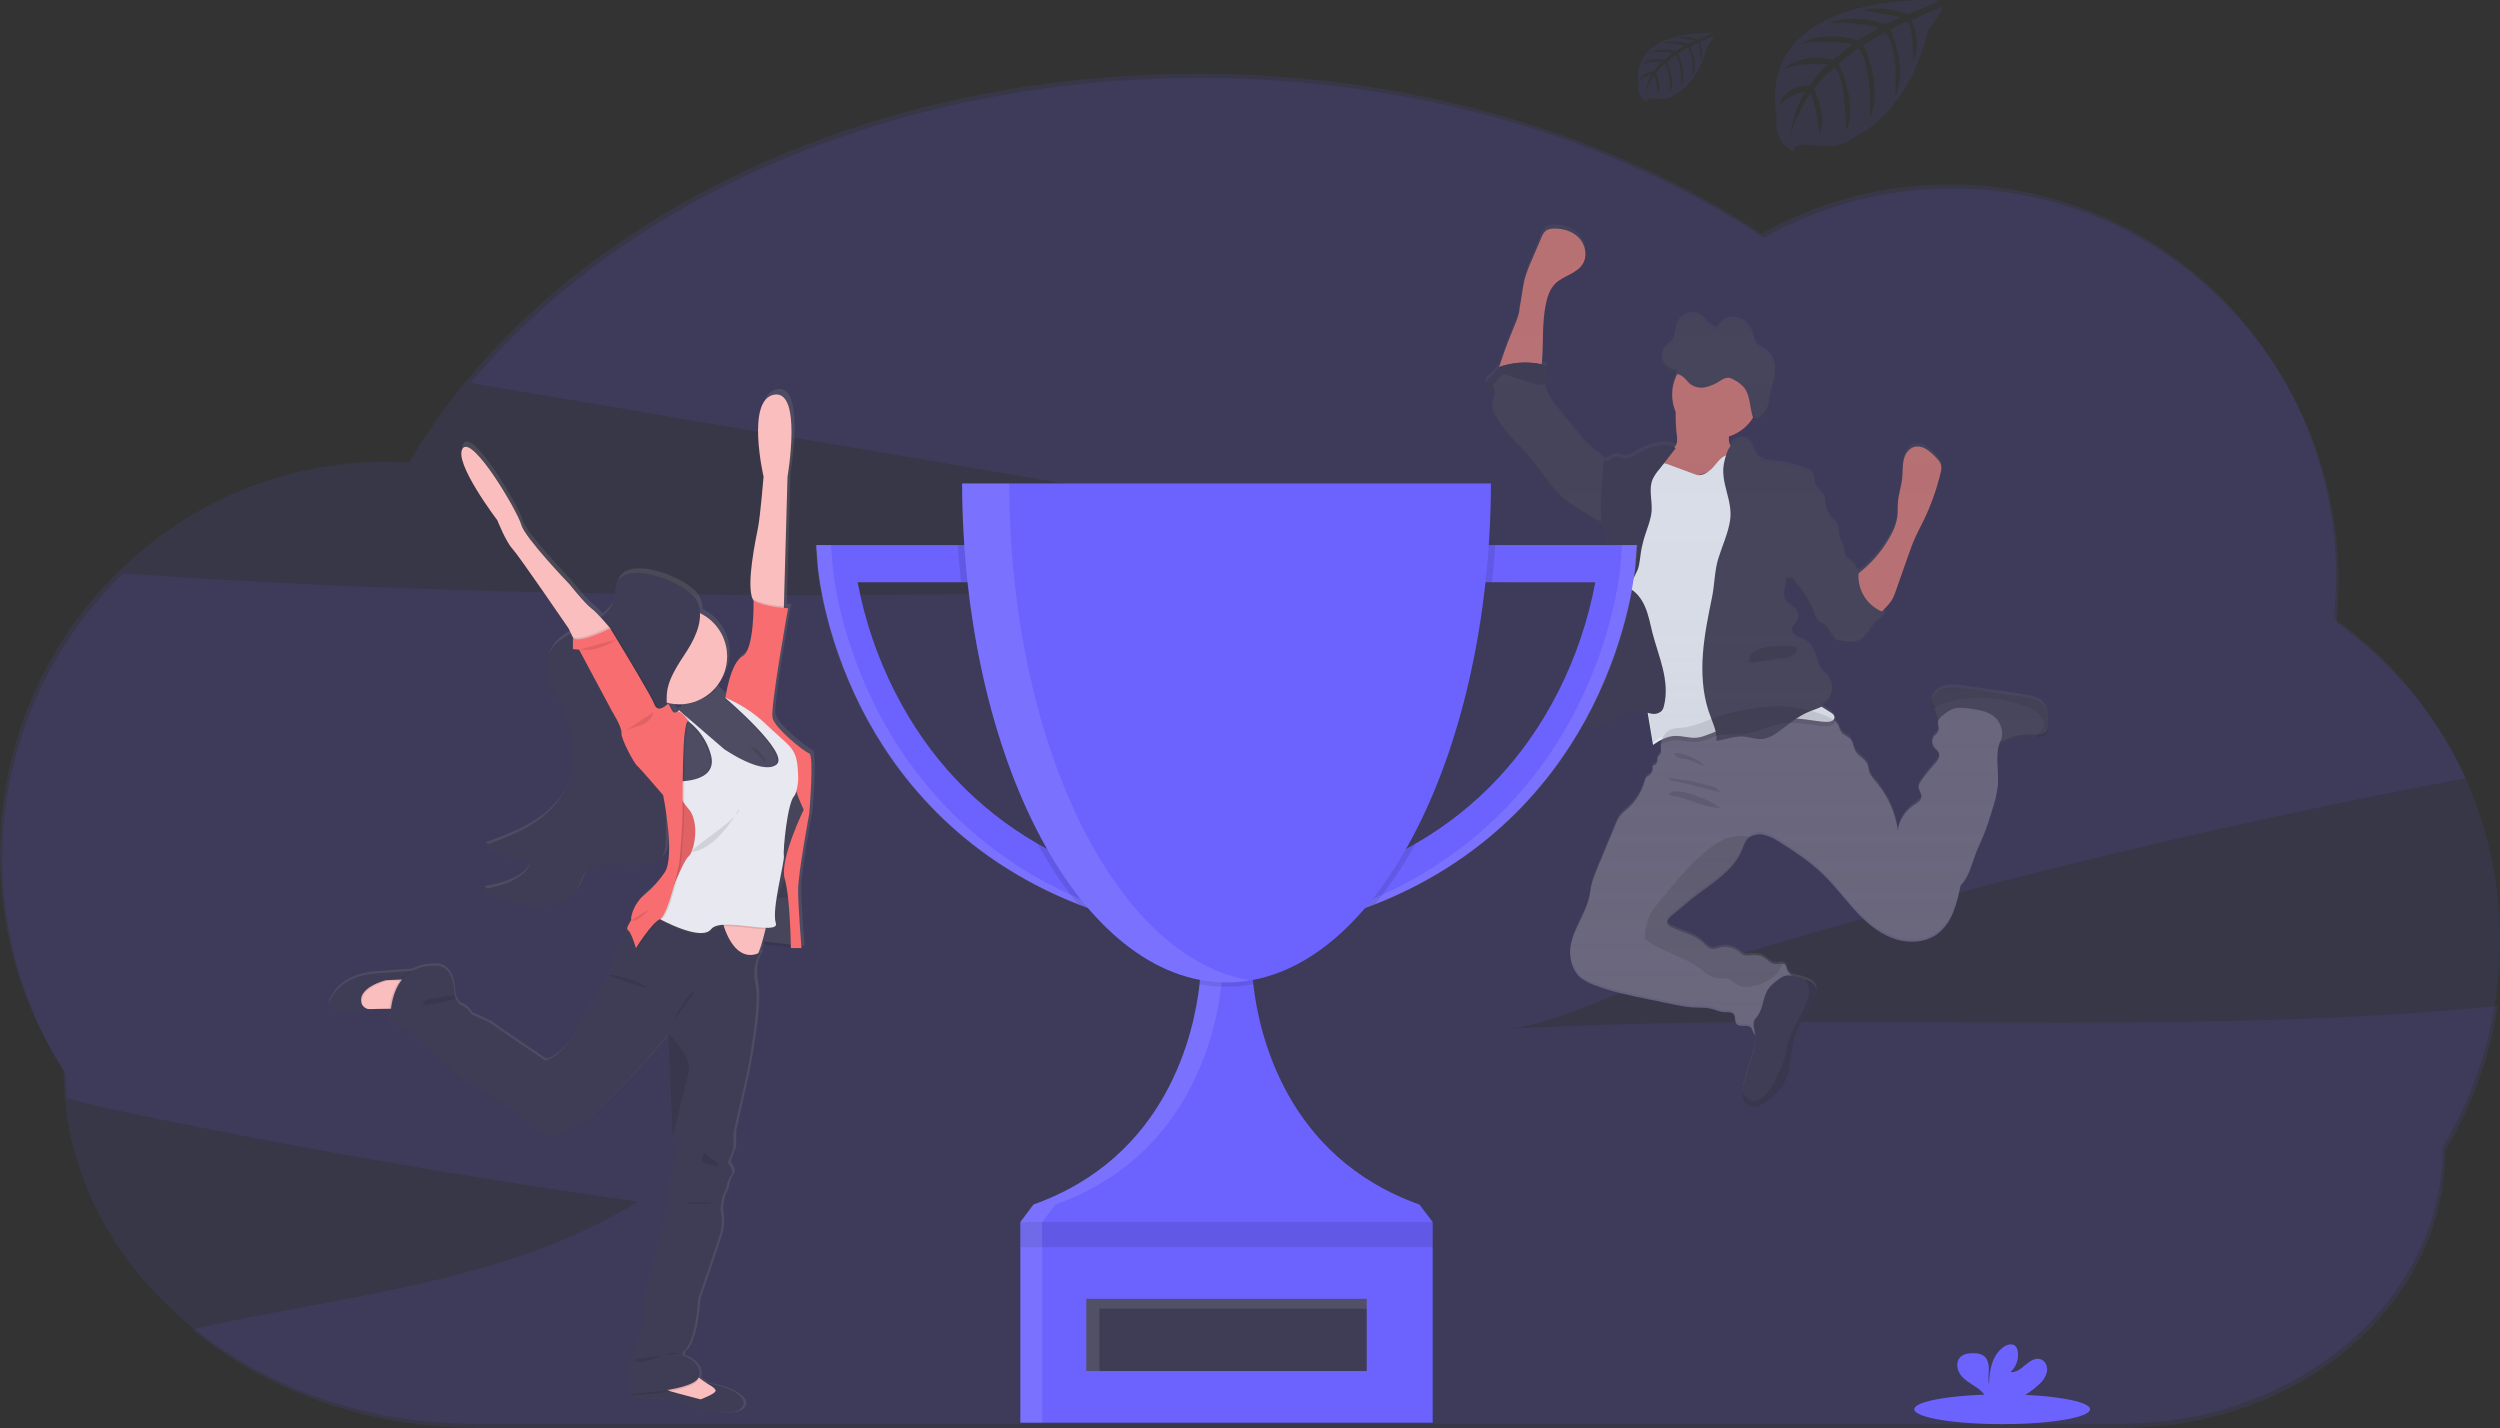 <svg width="604" height="345" viewBox="0 0 604 345" fill="none" xmlns="http://www.w3.org/2000/svg">
<rect x="0" y="0" width="604" height="345" fill="#333333" stroke="none"/>
<g clip-path="url(#clip0)">
<path opacity="0.1" d="M363.097 248.662C374.765 247.996 389.242 240.07 400.498 236.565C413.821 232.427 427.196 228.446 440.624 224.621C487.371 211.301 534.619 199.951 582.369 190.572C586.825 189.694 591.288 188.837 595.758 188.002C588.795 172.935 578.007 159.96 564.471 150.373C564.817 147.075 564.994 143.76 564.999 140.444C564.999 88.026 523.167 45.533 471.548 45.533C455.655 45.516 440.03 49.624 426.195 57.456C389.659 33.389 341.973 18.822 289.799 18.822C215.661 18.822 150.578 48.235 113.699 92.526L287.021 121.849L393.323 139.825C272.138 143.447 150.578 147.047 29.741 138.546C13.79 154.002 3.694 174.525 1.178 196.609C-1.337 218.693 3.884 240.966 15.95 259.622C15.95 261.521 16.029 263.403 16.172 265.269C19.25 266.152 22.222 267.009 24.889 267.569C67.693 276.624 110.772 284.203 154.126 290.304C122.178 310.03 83.272 312.822 46.419 321.176C64.265 335.927 88.499 344.968 115.203 344.968H512.83C555.886 344.968 590.785 314.953 590.785 277.921C597.246 267.252 601.551 255.415 603.456 243.084C523.785 250.787 443.122 244.099 363.097 248.662Z" fill="#6C63FF"/>
<path opacity="0.1" d="M604 227.312C604.043 212.05 600.419 197.002 593.436 183.437C586.452 169.871 576.313 158.187 563.874 149.369C564.218 146.072 564.394 142.759 564.402 139.444C564.402 87.027 522.55 44.55 470.951 44.55C455.058 44.533 439.431 48.639 425.593 56.467C389.057 32.389 341.366 17.818 289.191 17.818C204.325 17.818 131.275 56.388 98.879 111.697C97.078 111.592 95.267 111.533 93.441 111.533C41.837 111.533 -0.011 154.027 -0.011 206.444C-0.047 224.959 5.295 243.084 15.364 258.613C15.364 305.774 59.814 344.006 114.623 344.006H512.26C555.31 344.006 590.209 313.985 590.209 276.954C599.264 261.986 604.035 244.813 604 227.312Z" fill="#6C63FF"/>
<path d="M418.856 111.422C418.217 111.965 417.468 112.364 416.66 112.59L412.917 113.933C410.884 114.663 408.761 115.398 406.618 115.133C405.419 114.985 400.282 114.229 399.506 113.293C398.323 111.845 402.468 109.714 403.883 108.493C404.204 108.262 404.501 108 404.77 107.71C405.298 107.065 405.229 106.161 405.155 105.347C404.887 103.284 404.795 101.202 404.881 99.124C404.922 98.628 404.992 98.136 405.092 97.648C405.62 95.216 407.88 96.105 409.664 96.75C411.812 97.448 413.889 98.35 415.868 99.441C416.47 99.752 416.994 100.197 417.399 100.741C418.18 101.926 417.869 103.48 417.742 104.971C417.631 106.129 417.637 107.239 418.36 108.08C418.724 108.402 419.058 108.755 419.358 109.138C419.527 109.522 419.569 109.951 419.479 110.362C419.389 110.772 419.171 111.143 418.856 111.422Z" fill="#BE6F72"/>
<path d="M367.146 74.317C367.674 71.975 367.791 69.558 368.424 67.237C368.871 65.728 369.425 64.253 370.082 62.822L372.41 57.382C372.623 56.739 373.002 56.165 373.509 55.716C374.051 55.38 374.681 55.211 375.319 55.23C377.595 55.145 379.987 55.854 381.539 57.53C383.091 59.206 383.582 61.918 382.347 63.838C380.868 66.148 377.643 66.613 375.715 68.559C374.485 69.802 373.889 71.53 373.524 73.238C372.563 77.679 372.886 82.285 372.59 86.821C372.495 88.233 372.22 89.845 371.006 90.575C370.272 90.935 369.456 91.094 368.641 91.035L365.177 91.093C364.596 91.093 362.49 91.458 362.104 91.019C361.428 90.252 362.97 86.435 363.25 85.584C363.873 83.696 364.639 81.856 365.362 80.001C365.99 78.346 367.146 76.109 367.146 74.317Z" fill="#BE6F72"/>
<path d="M494.837 175.419C494.805 176.238 494.705 177.153 494.071 177.666C493.519 178.019 492.864 178.174 492.213 178.104H492.07C490.185 178.104 488.269 177.999 486.484 178.586C485.127 179.035 483.881 179.86 482.466 180.024C480.518 180.246 478.686 179.178 476.96 178.247C475.334 177.37 473.665 176.576 471.96 175.868C470.84 175.408 468.554 175.112 468.016 173.885C467.831 173.305 467.676 172.715 467.551 172.119C467.462 171.853 467.355 171.593 467.229 171.342C466.912 170.806 466.711 170.21 466.638 169.592C466.64 168.976 466.852 168.379 467.24 167.9C467.67 167.39 468.198 166.969 468.791 166.663C469.385 166.358 470.033 166.172 470.698 166.118C472.028 166.015 473.367 166.086 474.679 166.33L487.677 168.202C488.68 168.344 489.689 168.487 490.676 168.73C491.614 168.893 492.498 169.281 493.253 169.862C494.789 171.152 494.916 173.42 494.837 175.419Z" fill="#3F3D56"/>
<path d="M483.411 178.802C481.827 182.149 482.968 186.109 482.683 189.81C482.443 191.89 481.972 193.937 481.278 195.912C480.666 197.879 480.053 199.851 479.272 201.759C478.617 203.345 477.841 204.932 477.234 206.55C476.268 209.13 475.65 212.032 473.691 213.952C472.794 218.277 471.653 223.003 468.1 225.626C465.011 227.91 460.708 227.989 457.102 226.609C453.496 225.229 450.566 222.586 447.984 219.736C445.402 216.886 443.095 213.782 440.323 211.128C438.735 209.635 437.047 208.252 435.271 206.988C433.483 205.688 431.644 204.465 429.753 203.319C428.596 202.526 427.299 201.961 425.931 201.654C424.807 201.438 423.644 201.665 422.684 202.288C422.466 202.437 422.269 202.615 422.098 202.817C421.628 203.475 421.271 204.208 421.042 204.985C418.824 210.769 412.874 213.74 408.122 217.684L403.782 221.285C403.191 221.777 402.536 222.496 402.827 223.209C403.027 223.57 403.349 223.848 403.735 223.992C406.259 225.24 409.221 225.742 411.301 227.645C412.061 228.343 412.79 229.263 413.819 229.316C414.363 229.284 414.898 229.165 415.403 228.962C416.198 228.747 417.031 228.719 417.838 228.88C418.645 229.042 419.404 229.388 420.055 229.892C420.424 230.254 420.853 230.549 421.322 230.765C421.714 230.869 422.123 230.894 422.525 230.839C423.65 230.76 424.843 230.659 425.852 231.161C426.86 231.664 427.689 232.848 428.866 232.933C429.442 232.975 430.128 232.785 430.677 232.837C430.829 232.842 430.976 232.883 431.109 232.957C431.241 233.03 431.354 233.134 431.438 233.26C431.561 233.551 431.644 233.857 431.686 234.17C431.902 234.915 432.631 235.37 433.106 235.983C433.835 236.924 433.94 238.204 433.866 239.394C433.627 243.113 431.972 246.599 429.241 249.133C428.466 249.926 427.477 250.477 426.395 250.719C425.854 250.832 425.29 250.772 424.784 250.547C424.278 250.323 423.856 249.944 423.576 249.466C423.458 249.054 423.28 248.662 423.048 248.302C422.198 247.367 420.292 248.361 419.511 247.361C419.025 246.737 419.373 245.738 418.909 245.093C418.444 244.448 417.325 244.564 416.464 244.527C415.456 244.475 414.521 243.999 413.545 243.75C411.961 243.338 410.303 243.491 408.682 243.38C407.335 243.261 405.998 243.049 404.68 242.746L397.964 241.371C393.688 240.499 389.395 239.616 385.325 238.056C383.767 237.464 382.199 236.734 381.101 235.465C380.216 234.35 379.647 233.017 379.454 231.606C378.498 225.964 383.566 221.142 384.205 215.458C384.432 213.386 385.261 211.43 386.043 209.505C387.475 206.065 388.904 202.623 390.33 199.179C390.56 198.538 390.861 197.924 391.227 197.35C391.835 196.614 392.52 195.945 393.271 195.357C395.271 193.538 396.707 191.181 397.405 188.568C397.456 188.277 397.578 188.003 397.758 187.769C397.945 187.613 398.151 187.479 398.371 187.373C398.748 187.127 399.032 186.761 399.176 186.335C399.321 185.908 399.318 185.445 399.168 185.02C399.496 184.993 399.803 184.849 400.034 184.614C400.264 184.379 400.403 184.069 400.425 183.741C400.386 183.454 400.404 183.163 400.477 182.884C400.604 182.609 400.921 182.472 401.106 182.228C401.407 181.832 401.301 181.277 401.253 180.78C401.222 180.465 401.222 180.148 401.253 179.833C401.369 178.714 401.869 177.669 402.668 176.878C403.93 175.635 405.725 175.958 407.468 175.662C409.206 175.286 410.903 174.742 412.536 174.039C417.117 172.231 421.941 171.114 426.85 170.724C431.782 170.335 436.737 171.125 441.305 173.029C441.97 173.298 442.597 173.654 443.169 174.086C443.576 174.4 443.909 174.799 444.146 175.255C444.341 175.814 444.581 176.357 444.864 176.878C445.429 177.65 446.495 177.898 447.113 178.628C447.731 179.357 447.784 180.589 448.296 181.494C449.03 182.784 450.73 183.381 451.237 184.782C451.395 185.226 451.416 185.713 451.532 186.173C451.817 187.325 452.673 188.235 453.428 189.144C456.195 192.459 457.968 196.493 458.538 200.776C458.707 198.095 460.508 195.721 462.762 194.241C463.369 193.844 464.072 193.406 464.193 192.686C464.346 191.777 463.464 190.968 463.522 190.043C463.587 189.591 463.769 189.164 464.05 188.806C465.057 187.345 466.161 185.955 467.356 184.645C468.005 183.931 468.734 183.059 468.464 182.117C468.258 181.414 467.54 181.002 467.144 180.388C466.913 180.023 466.795 179.597 466.804 179.164C466.814 178.732 466.95 178.312 467.197 177.956C467.567 177.454 468.153 177.089 468.332 176.492C468.538 175.789 468.079 175.027 468.221 174.303C468.414 173.723 468.798 173.225 469.309 172.891C470.01 172.253 470.806 171.728 471.669 171.337C473.063 170.808 474.615 171.004 476.093 171.21C478.564 171.554 481.336 172.082 482.73 174.155C483.622 175.45 484.076 177.417 483.411 178.802Z" fill="#65617D"/>
<path opacity="0.1" d="M494.836 175.419C494.805 176.238 494.704 177.153 494.071 177.666C493.519 178.019 492.864 178.174 492.212 178.104H492.07C492.286 177.005 493.622 176.376 493.854 175.26C493.894 174.917 493.863 174.57 493.763 174.24C493.663 173.91 493.497 173.604 493.274 173.341C492.144 171.813 490.328 170.967 488.522 170.348C483.421 168.597 477.956 168.187 472.651 169.158C471.209 169.394 469.805 169.826 468.48 170.443C468.041 170.718 467.618 171.019 467.213 171.342C466.896 170.806 466.695 170.21 466.622 169.592C466.624 168.976 466.836 168.379 467.223 167.9C467.654 167.39 468.181 166.969 468.775 166.663C469.368 166.358 470.016 166.172 470.682 166.118C472.012 166.015 473.351 166.086 474.663 166.33L487.661 168.202C488.664 168.344 489.673 168.487 490.66 168.73C491.598 168.893 492.482 169.281 493.237 169.862C494.789 171.152 494.916 173.42 494.836 175.419Z" fill="black"/>
<path d="M414.553 105.924C420.385 105.924 425.113 101.189 425.113 95.349C425.113 89.509 420.385 84.775 414.553 84.775C408.721 84.775 403.994 89.509 403.994 95.349C403.994 101.189 408.721 105.924 414.553 105.924Z" fill="#BE6F72"/>
<path d="M409.669 114.658L405.393 113.072L403.587 112.406C402.851 112.097 402.077 111.891 401.285 111.792C399.215 111.634 397.267 113.014 396.164 114.774C395.06 116.535 394.643 118.634 394.289 120.68C393.804 123.479 393.392 126.288 393.054 129.108C392.69 131.654 392.505 134.223 392.5 136.796C392.621 143.341 394.004 149.797 395.525 156.168C396.27 158.993 396.832 161.862 397.209 164.76C397.336 165.954 397.394 167.155 397.521 168.355C397.658 169.703 397.88 171.035 398.101 172.373L399.374 179.971C400.958 178.845 402.758 177.856 404.706 177.798C406.433 177.734 408.143 178.379 409.865 178.231C411.844 178.067 413.597 176.878 415.551 176.513C417.061 176.233 418.618 176.455 420.155 176.381C424.125 176.18 427.773 173.98 431.733 173.626C434.875 173.341 437.995 174.229 441.142 174.414C442.018 174.467 443.206 174.187 443.206 173.304C443.206 172.69 442.594 172.283 442.06 171.977C439.547 170.461 437.155 168.752 434.906 166.864C432.826 165.214 430.714 163.522 429.283 161.291C425.836 155.925 427.018 148.665 424.078 143.003C421.686 138.403 424.078 132.375 424.078 127.189C424.078 124.603 424.078 121.986 423.47 119.475C423.091 118.07 422.618 116.692 422.055 115.351L420.002 110.143C419.959 109.991 419.875 109.853 419.759 109.746C419.621 109.651 419.457 109.601 419.289 109.604C418.055 109.529 416.839 109.92 415.878 110.698C414.912 111.486 414.294 112.617 413.344 113.437C412.304 114.341 410.963 115.134 409.669 114.658Z" fill="#E3E8F4"/>
<path d="M416.57 111.655C416.908 110.206 417.272 108.699 418.238 107.568C419.205 106.436 420.968 105.839 422.214 106.648C423.629 107.568 423.687 109.693 424.896 110.878C425.952 111.893 427.536 111.972 428.972 112.104C431.554 112.34 434.091 112.938 436.506 113.881C436.977 114.027 437.407 114.285 437.758 114.632C438.418 115.382 438.286 116.535 438.613 117.471C439.062 118.676 440.302 119.443 440.783 120.643C441.311 121.976 440.783 123.467 440.339 124.836C439.542 127.294 439.041 129.848 438.264 132.317C437.488 134.786 436.385 137.219 434.569 139.08C433.766 139.904 432.573 140.666 431.517 140.174L431.11 143.108C430.992 143.728 430.992 144.365 431.11 144.985C431.172 145.296 431.319 145.582 431.536 145.812C431.753 146.042 432.03 146.207 432.335 146.286C432.414 146.741 432.895 146.958 433.286 147.206C433.574 147.404 433.82 147.656 434.011 147.95C434.201 148.244 434.331 148.572 434.393 148.916C434.455 149.261 434.449 149.614 434.374 149.956C434.299 150.297 434.157 150.621 433.956 150.907C433.624 151.356 433.133 151.711 432.974 152.245C432.737 153.017 433.301 153.831 433.988 154.254C434.674 154.677 435.482 154.872 436.179 155.28C437.626 156.115 438.402 157.759 438.898 159.356C439.268 160.561 439.574 161.867 440.482 162.745C440.83 163.078 441.247 163.332 441.58 163.681C442.156 164.362 442.488 165.216 442.525 166.108C442.67 167.213 442.427 168.334 441.839 169.28C440.783 170.792 438.813 171.242 437.087 171.924C434.283 173.076 431.976 175.138 429.505 176.894C428.499 177.705 427.313 178.264 426.047 178.522C424.337 178.749 422.652 177.993 420.931 177.925C419.901 177.934 418.877 178.069 417.879 178.326L414.712 179.014C414.881 176.555 413.529 174.091 412.774 171.749C411.348 167.34 411.084 162.623 411.422 158.002C411.76 153.381 412.7 148.824 413.629 144.288C414.279 141.115 414.215 137.8 415.213 134.718C416.148 131.752 417.483 128.902 417.974 125.814C418.777 120.818 415.44 116.583 416.57 111.655Z" fill="#3F3D56"/>
<path d="M440.588 121.431C440.879 121.968 441.084 122.548 441.195 123.149C441.439 124.081 441.896 124.942 442.53 125.666C443.062 126.135 443.533 126.668 443.935 127.252C444.421 128.172 444.236 129.293 444.463 130.298C444.727 131.392 445.492 132.344 445.603 133.47C445.606 133.793 445.636 134.114 445.693 134.432C446.036 135.712 447.916 136.018 448.333 137.298C448.613 138.128 448.132 139.032 448.222 139.904C448.288 140.174 448.304 140.454 448.27 140.729C448.15 141.041 447.941 141.31 447.668 141.501C445.92 143.173 444.711 145.329 444.194 147.692C443.685 150.044 443.418 152.441 443.396 154.846L441.332 152.113C441.113 151.781 440.834 151.494 440.508 151.267C440.244 151.108 439.938 151.029 439.669 150.87C438.887 150.426 438.581 149.485 438.28 148.639C437.444 146.297 436.192 144.126 434.584 142.231C433.745 141.242 432.768 140.248 432.583 138.963C432.528 138.373 432.56 137.778 432.678 137.197C433.206 133.734 433.771 130.187 435.456 127.115C436.242 125.677 437.261 124.376 438.016 122.917C438.523 121.949 439.236 119.432 440.588 121.431Z" fill="#3F3D56"/>
<path d="M388.503 124.757C388.513 125.202 388.399 125.641 388.176 126.026C387.974 126.26 387.711 126.433 387.416 126.527C387.122 126.62 386.807 126.629 386.507 126.554C385.906 126.403 385.34 126.137 384.839 125.772C383.368 124.841 381.896 123.909 380.425 122.975C379.604 122.479 378.812 121.935 378.054 121.346C376.896 120.367 375.847 119.267 374.924 118.063C372.358 114.891 370.087 111.449 367.231 108.546C366.455 107.753 365.647 106.992 364.897 106.162C363.873 104.962 362.931 103.693 362.078 102.365C361.254 101.144 360.399 99.79 360.542 98.331C360.626 97.506 361.022 96.745 361.138 95.926C361.254 95.106 360.943 94.107 360.151 93.885C360.057 93.861 359.962 93.845 359.866 93.837C359.709 93.82 359.555 93.787 359.406 93.737C358.673 93.43 358.783 92.293 359.311 91.696C359.839 91.098 360.621 90.765 361.101 90.11C361.325 89.721 361.575 89.348 361.851 88.994C362.205 88.691 362.627 88.478 363.081 88.376C366.127 87.477 369.348 87.355 372.453 88.021C372.981 88.138 373.583 88.349 373.741 88.862C373.804 89.112 373.804 89.373 373.741 89.623C373.508 90.666 373.374 91.728 373.34 92.796C373.339 93.018 373.351 93.241 373.377 93.462C373.625 95.704 375.077 97.602 376.492 99.352C378.171 101.435 379.876 103.502 381.587 105.564C382.512 106.759 383.546 107.865 384.675 108.869C385.731 109.746 387.099 110.455 387.922 111.581C388.593 112.49 388.376 113.733 388.45 114.827C388.696 118.132 388.713 121.45 388.503 124.757Z" fill="#3F3D56"/>
<path d="M455.555 146.815C456.077 146.307 456.547 145.749 456.96 145.149C457.404 144.406 457.758 143.613 458.016 142.786L461.078 134.089C461.564 132.714 462.049 131.334 462.662 129.996C463.295 128.553 464.045 127.162 464.737 125.766C466.516 122.093 467.891 118.237 468.839 114.267C469.006 113.721 469.062 113.148 469.003 112.58C468.855 111.666 468.163 110.952 467.503 110.301C466.84 109.584 466.083 108.958 465.254 108.44C464.838 108.181 464.374 108.007 463.89 107.929C463.406 107.851 462.911 107.87 462.435 107.986C461.083 108.382 460.233 109.767 459.922 111.158C459.61 112.548 459.726 113.971 459.594 115.388C459.404 117.418 458.707 119.38 458.538 121.415C458.449 122.594 458.538 123.784 458.396 124.958C458.136 126.499 457.599 127.98 456.812 129.33C455.096 132.545 452.779 135.399 449.985 137.737C449.22 138.302 448.531 138.965 447.937 139.709C447.44 140.452 447.104 141.292 446.949 142.173C446.599 143.514 446.751 144.938 447.377 146.175C448.238 147.645 449.89 148.29 451.469 148.618C453.602 149.062 454.093 148.332 455.555 146.815Z" fill="#BE6F72"/>
<path d="M414.617 80.027C415.071 79.172 415.767 78.469 416.618 78.008C417.469 77.546 418.436 77.345 419.4 77.431C420.371 77.603 421.274 78.044 422.008 78.704C422.741 79.363 423.275 80.216 423.55 81.164C423.798 81.951 423.898 82.824 424.331 83.501C424.986 84.521 426.2 84.817 427.109 85.557C427.651 86.062 428.087 86.67 428.392 87.345C428.696 88.02 428.863 88.75 428.883 89.491C428.933 91.004 428.695 92.514 428.18 93.938C427.962 94.545 427.786 95.167 427.652 95.799C427.547 96.412 427.536 97.036 427.441 97.649C427.324 98.444 427.049 99.208 426.633 99.896C426.217 100.583 425.668 101.18 425.018 101.652C424.833 101.803 424.602 101.887 424.363 101.89C423.951 101.842 423.698 101.361 423.545 100.927C422.705 98.5 422.906 95.534 421.359 93.599C420.655 92.819 419.805 92.184 418.856 91.733C418.47 91.483 418.034 91.319 417.579 91.252C416.909 91.288 416.266 91.523 415.731 91.928C414.616 92.677 413.38 93.225 412.077 93.546C411.427 93.701 410.751 93.707 410.098 93.567C409.445 93.426 408.831 93.141 408.302 92.732C407.574 92.129 407.04 91.225 406.233 90.755C405.425 90.284 404.58 90.311 403.783 89.988C403.275 89.772 402.823 89.442 402.461 89.024C402.1 88.606 401.838 88.111 401.696 87.577C401.555 87.042 401.537 86.483 401.644 85.94C401.751 85.398 401.981 84.887 402.315 84.447C402.843 83.813 403.624 83.453 404.094 82.75C404.701 81.841 404.649 80.593 404.939 79.504C405.111 78.814 405.444 78.176 405.912 77.642C406.379 77.108 406.967 76.693 407.626 76.432C408.266 76.214 408.952 76.172 409.614 76.311C410.275 76.45 410.887 76.763 411.386 77.219C411.914 77.695 412.336 78.309 412.853 78.806C413.364 79.295 413.989 79.649 414.672 79.834C415.355 80.018 416.073 80.028 416.76 79.863" fill="#3F3D56"/>
<path d="M449.103 137.848C448.776 140.046 449.25 142.289 450.438 144.165C451.627 146.042 453.451 147.428 455.576 148.068C455.318 149.321 454.024 150.014 453.111 150.907C451.822 152.16 451.157 154.037 449.637 154.989C447.942 156.046 445.761 155.634 443.829 155.19C443.653 155.17 443.491 155.085 443.375 154.952C443.335 154.888 443.307 154.819 443.29 154.746C442.652 152.403 442.234 149.903 442.889 147.555C443.417 145.556 444.684 143.854 445.698 142.088C446.712 140.322 446.807 138.429 449.103 137.848Z" fill="#3F3D56"/>
<path d="M493.274 169.164C492.519 168.583 491.635 168.195 490.697 168.032C489.71 167.805 488.702 167.662 487.698 167.504L474.7 165.627C473.388 165.383 472.049 165.312 470.719 165.415C470.051 165.47 469.401 165.657 468.807 165.966C468.212 166.274 467.685 166.698 467.255 167.213C466.868 167.692 466.656 168.289 466.653 168.905C466.726 169.525 466.927 170.123 467.245 170.66C467.371 170.911 467.478 171.171 467.567 171.437C467.691 172.035 467.846 172.626 468.031 173.208C468.089 173.334 468.164 173.452 468.253 173.557C468.256 173.587 468.256 173.617 468.253 173.647C468.111 174.377 468.57 175.138 468.364 175.841C468.185 176.444 467.599 176.809 467.229 177.311C466.982 177.668 466.846 178.089 466.837 178.522C466.827 178.955 466.945 179.382 467.176 179.749C467.572 180.362 468.29 180.78 468.496 181.483C468.765 182.408 468.037 183.302 467.387 184.016C466.193 185.329 465.088 186.723 464.082 188.187C463.799 188.547 463.617 188.976 463.554 189.43C463.496 190.35 464.378 191.158 464.225 192.073C464.103 192.792 463.401 193.231 462.794 193.659C460.55 195.14 458.75 197.519 458.57 200.21C457.994 195.928 456.223 191.896 453.459 188.578C452.704 187.669 451.876 186.754 451.564 185.602C451.448 185.142 451.427 184.65 451.268 184.206C450.74 182.805 449.061 182.202 448.328 180.912C447.8 180.003 447.8 178.834 447.145 178.036C446.49 177.237 445.461 177.058 444.896 176.286C444.614 175.763 444.374 175.218 444.178 174.657C443.941 174.2 443.608 173.799 443.201 173.483C443.123 173.421 443.042 173.363 442.958 173.309C443.046 173.23 443.116 173.134 443.164 173.027C443.212 172.919 443.238 172.803 443.238 172.685C443.238 172.066 442.626 171.659 442.092 171.353C441.406 170.961 440.735 170.538 440.081 170.1C440.795 169.767 441.414 169.259 441.881 168.624C442.467 167.677 442.709 166.557 442.567 165.452C442.531 164.56 442.199 163.706 441.622 163.025C441.29 162.671 440.873 162.417 440.524 162.084C439.621 161.201 439.315 159.895 438.94 158.69C438.444 157.104 437.668 155.438 436.221 154.598C435.524 154.19 434.711 154 434.03 153.572C433.349 153.144 432.779 152.335 433.016 151.557C433.175 151.029 433.666 150.664 433.998 150.214C434.396 149.633 434.548 148.919 434.422 148.226C434.297 147.533 433.904 146.918 433.328 146.513C432.937 146.265 432.457 146.048 432.378 145.593C432.072 145.514 431.795 145.35 431.578 145.12C431.361 144.89 431.214 144.603 431.153 144.293C431.034 143.671 431.034 143.032 431.153 142.411C431.29 141.427 431.425 140.447 431.559 139.471C431.792 139.568 432.041 139.618 432.293 139.618C432.545 139.618 432.794 139.568 433.027 139.471C433.484 140.213 434.015 140.908 434.611 141.543C436.219 143.445 437.471 145.621 438.307 147.967C438.608 148.813 438.914 149.76 439.695 150.209C439.965 150.363 440.271 150.442 440.535 150.606C440.86 150.833 441.14 151.12 441.358 151.452C441.992 152.292 442.625 153.128 443.254 153.968L443.285 154.095C443.303 154.17 443.331 154.241 443.37 154.307C443.487 154.439 443.649 154.522 443.824 154.539C445.767 154.989 447.947 155.401 449.632 154.338C451.152 153.387 451.817 151.505 453.106 150.246C454.019 149.353 455.313 148.66 455.571 147.402C455.263 147.306 454.96 147.195 454.663 147.069C454.927 146.804 455.191 146.498 455.55 146.149C456.072 145.637 456.542 145.076 456.955 144.473C457.4 143.728 457.755 142.933 458.011 142.104C459.028 139.199 460.049 136.293 461.073 133.385C461.559 132.011 462.044 130.625 462.657 129.288C463.29 127.839 464.04 126.449 464.732 125.026C466.517 121.327 467.894 117.445 468.839 113.447C469.007 112.902 469.063 112.328 469.003 111.761C468.855 110.846 468.163 110.127 467.504 109.477C466.84 108.757 466.084 108.13 465.254 107.61C464.838 107.351 464.374 107.177 463.89 107.099C463.406 107.021 462.912 107.04 462.435 107.156C461.083 107.552 460.233 108.937 459.922 110.328C459.61 111.718 459.726 113.151 459.595 114.558C459.404 116.593 458.708 118.56 458.539 120.601C458.449 121.78 458.539 122.975 458.396 124.154C458.136 125.697 457.6 127.18 456.812 128.532C455.1 131.755 452.782 134.617 449.985 136.959C449.663 137.229 449.331 137.488 449.014 137.779C449.014 137.552 449.051 137.319 449.083 137.092C448.853 137.152 448.628 137.231 448.412 137.33C448.439 137.063 448.412 136.793 448.333 136.536C447.91 135.273 446.031 134.95 445.693 133.666C445.637 133.348 445.607 133.026 445.603 132.703C445.492 131.577 444.727 130.625 444.463 129.531C444.22 128.521 444.405 127.416 443.935 126.48C443.534 125.895 443.063 125.362 442.53 124.894C441.896 124.168 441.439 123.305 441.195 122.372C441.126 122.113 441.063 121.843 440.989 121.584C441.069 120.998 441.004 120.4 440.799 119.845C440.318 118.65 439.078 117.883 438.629 116.673C438.28 115.731 438.433 114.558 437.773 113.828C437.423 113.479 436.994 113.22 436.522 113.072C434.106 112.13 431.57 111.53 428.988 111.29C427.541 111.158 425.947 111.084 424.912 110.064C423.703 108.879 423.645 106.748 422.23 105.834C420.984 105.025 419.221 105.622 418.254 106.759C418.109 106.926 417.975 107.103 417.853 107.288C417.677 106.579 417.639 105.843 417.742 105.12C417.742 104.94 417.779 104.755 417.795 104.591C420.179 103.811 422.208 102.207 423.518 100.065C423.518 100.065 423.518 100.065 423.518 100.097L423.582 100.261C423.735 100.647 423.978 101.017 424.337 101.059C424.575 101.057 424.806 100.973 424.991 100.821C425.31 100.6 425.604 100.345 425.868 100.06C426.001 99.912 426.128 99.759 426.248 99.6C426.491 99.27 426.7 98.916 426.871 98.543C427.133 97.982 427.311 97.385 427.399 96.772C427.494 96.158 427.504 95.529 427.61 94.916C427.709 94.441 427.837 93.973 427.995 93.515C428.048 93.361 428.101 93.208 428.148 93.055C428.196 92.901 428.265 92.695 428.317 92.526C428.648 91.439 428.826 90.31 428.845 89.174C428.845 88.984 428.845 88.793 428.845 88.603C428.826 87.861 428.659 87.131 428.355 86.454C428.05 85.778 427.614 85.169 427.071 84.664C426.163 83.918 424.96 83.606 424.294 82.597C423.861 81.92 423.766 81.047 423.513 80.254C423.239 79.305 422.705 78.452 421.972 77.791C421.238 77.13 420.334 76.689 419.363 76.516C418.193 76.388 417.019 76.711 416.079 77.42L416.005 77.478C415.482 77.879 415.038 78.374 414.696 78.938C413.998 78.745 413.359 78.382 412.837 77.88C412.309 77.389 411.903 76.77 411.37 76.294C410.871 75.837 410.26 75.522 409.598 75.383C408.937 75.243 408.251 75.284 407.61 75.501C406.951 75.766 406.364 76.183 405.897 76.719C405.429 77.254 405.096 77.894 404.923 78.584C404.633 79.673 404.685 80.926 404.078 81.835C403.608 82.544 402.838 82.893 402.299 83.538C401.964 83.946 401.736 84.431 401.634 84.949C401.57 85.239 401.54 85.535 401.544 85.832C401.544 85.965 401.544 86.097 401.576 86.224C401.576 86.224 401.576 86.266 401.576 86.287C401.594 86.432 401.624 86.575 401.665 86.715C401.816 87.251 402.084 87.746 402.452 88.164C402.801 88.564 403.236 88.879 403.725 89.084C403.924 89.162 404.129 89.227 404.337 89.28L404.965 89.422L405.187 89.475C404.429 90.901 404.008 92.482 403.957 94.096C403.905 95.71 404.225 97.315 404.891 98.786C404.891 98.934 404.854 99.082 404.839 99.23C404.753 101.312 404.844 103.397 405.113 105.464C405.187 106.283 405.229 107.187 404.728 107.838C404.499 108.093 404.242 108.322 403.962 108.52C404.247 108.15 404.538 107.785 404.833 107.42C404.089 106.669 402.911 106.574 401.856 106.648C399.812 106.801 397.828 107.408 396.048 108.424C394.865 109.107 393.651 110.011 392.299 109.852C391.502 109.762 390.715 109.323 389.939 109.535C389.503 109.714 389.096 109.956 388.73 110.254C388.441 110.461 388.093 110.569 387.738 110.561C386.909 109.54 385.626 108.847 384.633 108.017C383.503 107.01 382.469 105.901 381.544 104.702C379.834 102.635 378.128 100.562 376.45 98.474C375.035 96.719 373.583 94.82 373.334 92.573C373.309 92.351 373.297 92.126 373.297 91.902C373.332 90.834 373.466 89.772 373.699 88.73C373.761 88.478 373.761 88.215 373.699 87.963C373.54 87.434 372.933 87.239 372.411 87.122C372.479 86.715 372.527 86.298 372.553 85.901C372.849 81.354 372.527 76.733 373.488 72.281C373.852 70.568 374.448 68.834 375.679 67.591C377.606 65.641 380.832 65.17 382.31 62.859C383.545 60.935 383.054 58.212 381.502 56.515C379.95 54.818 377.558 54.125 375.283 54.21C374.644 54.188 374.014 54.357 373.472 54.696C372.965 55.147 372.586 55.723 372.374 56.367L370.109 61.881C369.452 63.317 368.898 64.798 368.451 66.312C367.817 68.628 367.675 71.07 367.173 73.407C367.173 75.205 366.017 77.447 365.383 79.102C364.676 80.963 363.91 82.803 363.271 84.701C363.113 85.177 362.559 86.588 362.215 87.873C362.086 87.949 361.965 88.039 361.856 88.143C361.581 88.497 361.33 88.869 361.107 89.258C360.626 89.893 359.845 90.231 359.317 90.845C358.789 91.458 358.678 92.584 359.412 92.891C359.561 92.941 359.715 92.975 359.871 92.991C359.967 92.999 360.063 93.015 360.156 93.039C360.948 93.261 361.26 94.26 361.144 95.085C361.027 95.91 360.616 96.671 360.547 97.496C360.404 98.955 361.26 100.314 362.083 101.541C362.936 102.87 363.878 104.14 364.903 105.342C365.647 106.177 366.487 106.928 367.236 107.732C370.093 110.672 372.363 114.108 374.929 117.302C375.852 118.507 376.902 119.609 378.06 120.59C378.816 121.183 379.608 121.728 380.43 122.224L384.844 125.026C385.345 125.394 385.911 125.661 386.513 125.814C386.709 125.841 386.908 125.841 387.104 125.814C387.13 125.946 387.152 126.073 387.183 126.205C387.526 127.591 388.281 128.849 388.366 130.261C388.45 131.672 388.324 133.116 388.424 134.543C388.519 135.86 388.809 137.187 388.883 138.482C389.031 140.978 388.419 143.442 387.827 145.884C386.935 149.458 386.396 153.107 384.659 156.348C384.174 157.241 383.604 158.151 383.604 159.171C383.604 159.293 383.604 159.419 383.635 159.541L382.843 159.99C382.611 160.123 382.379 160.255 382.167 160.392C381.164 161.048 380.093 161.772 379.681 162.904C379.348 163.818 379.501 164.865 379.1 165.754C379.081 165.793 379.06 165.832 379.037 165.87C378.614 166.695 377.775 167.308 377.585 168.212C377.442 168.905 377.717 169.64 377.585 170.327C377.585 170.327 377.585 170.327 377.585 170.353C377.464 170.699 377.369 171.052 377.3 171.411C377.294 171.528 377.305 171.646 377.331 171.76C377.432 172.16 377.653 172.52 377.965 172.791C378.155 172.974 378.362 173.138 378.583 173.283C378.808 173.431 379.04 173.568 379.279 173.695L379.417 173.769C379.617 173.875 379.818 173.975 380.024 174.07L380.161 174.128C380.399 174.234 380.642 174.329 380.884 174.414L381.053 174.467C381.243 174.53 381.439 174.588 381.634 174.636L381.766 174.678L381.888 174.705L382.416 174.816L382.611 174.853C382.843 174.892 383.081 174.923 383.324 174.948H383.535C383.714 174.948 383.889 174.974 384.063 174.98H384.311C384.496 174.98 384.675 174.98 384.839 174.98H385.029C385.277 174.98 385.525 174.943 385.773 174.911H385.853C386.074 174.879 386.296 174.842 386.518 174.795L386.687 174.758C386.893 174.71 387.099 174.662 387.305 174.599L387.415 174.567C387.664 174.493 387.912 174.414 388.155 174.319C388.995 173.973 389.81 173.568 390.594 173.108C391.122 172.817 391.65 172.521 392.178 172.251C392.569 172.054 392.971 171.877 393.382 171.723C394.38 171.296 395.466 171.114 396.549 171.194C397.084 171.267 397.613 171.375 398.133 171.517C398.133 171.575 398.133 171.633 398.133 171.691C398.563 174.229 398.987 176.767 399.406 179.305C400.097 178.806 400.828 178.366 401.592 177.988C401.449 178.371 401.355 178.771 401.312 179.178C401.28 179.492 401.28 179.809 401.312 180.124C401.359 180.626 401.465 181.182 401.164 181.578C400.979 181.821 400.636 181.959 400.536 182.234C400.462 182.515 400.444 182.808 400.483 183.096C400.461 183.424 400.322 183.734 400.092 183.969C399.861 184.204 399.554 184.348 399.226 184.375C399.377 184.801 399.381 185.265 399.236 185.693C399.092 186.12 398.807 186.487 398.429 186.733C398.208 186.84 398.002 186.975 397.817 187.135C397.636 187.369 397.515 187.642 397.463 187.933C396.765 190.552 395.33 192.914 393.329 194.738C392.578 195.329 391.893 195.999 391.285 196.736C390.91 197.308 390.6 197.92 390.362 198.561C388.954 202.008 387.525 205.457 386.074 208.908C385.272 210.837 384.491 212.799 384.237 214.877C383.604 220.576 378.535 225.409 379.485 231.066C379.677 232.479 380.246 233.815 381.133 234.931C382.189 236.205 383.772 236.935 385.356 237.527C389.427 239.113 393.719 239.98 397.996 240.853L404.712 242.233C406.03 242.536 407.367 242.748 408.714 242.867C410.335 242.978 411.998 242.825 413.576 243.237C414.553 243.491 415.488 243.962 416.496 244.015C417.362 244.062 418.429 243.877 418.941 244.586C419.453 245.294 419.057 246.23 419.543 246.859C420.324 247.858 422.23 246.859 423.08 247.8C423.312 248.162 423.49 248.555 423.608 248.969C423.737 249.224 423.917 249.451 424.136 249.635C424.188 249.933 424.209 250.236 424.199 250.539C424.089 251.767 423.834 252.977 423.439 254.145C422.805 256.291 422.174 258.44 421.544 260.59C421.303 261.349 421.126 262.127 421.016 262.916C420.976 263.299 420.976 263.686 421.016 264.069C421.126 265.237 421.797 266.443 422.911 266.824C423.775 267.052 424.694 266.939 425.477 266.506C426.232 266.111 426.941 265.633 427.589 265.079C428.758 264.193 429.785 263.134 430.635 261.938C433.275 257.983 432.42 252.633 434.273 248.26C435.503 245.342 437.9 242.973 438.697 239.896C438.884 239.31 438.906 238.685 438.761 238.088C438.428 237.03 437.304 236.427 436.253 236.047H436.205C435.342 235.739 434.461 235.487 433.565 235.291C433.344 235.243 433.117 235.206 432.89 235.169C432.387 234.76 431.988 234.238 431.723 233.646C431.681 233.332 431.598 233.024 431.475 232.732C431.391 232.606 431.278 232.502 431.146 232.428C431.013 232.354 430.866 232.314 430.714 232.309C430.186 232.256 429.479 232.446 428.903 232.404C427.726 232.319 426.945 231.161 425.889 230.627C424.833 230.093 423.687 230.226 422.563 230.305C422.16 230.36 421.751 230.335 421.359 230.231C420.89 230.015 420.461 229.72 420.092 229.358C419.442 228.852 418.683 228.504 417.876 228.342C417.069 228.179 416.235 228.207 415.44 228.423C414.935 228.627 414.4 228.748 413.856 228.782C412.827 228.724 412.098 227.804 411.338 227.106C409.258 225.197 406.296 224.695 403.772 223.442C403.386 223.298 403.064 223.021 402.864 222.66C402.574 221.941 403.228 221.221 403.82 220.73L408.159 217.119C412.911 213.164 418.851 210.187 421.058 204.387C421.288 203.609 421.645 202.875 422.114 202.214C422.285 202.012 422.482 201.834 422.7 201.685C423.66 201.062 424.823 200.835 425.947 201.051C427.316 201.358 428.614 201.925 429.769 202.722C431.66 203.867 433.499 205.101 435.287 206.423C437.058 207.69 438.742 209.075 440.329 210.568C443.101 213.211 445.408 216.347 447.99 219.196C450.571 222.046 453.523 224.706 457.108 226.07C460.693 227.434 465.027 227.376 468.105 225.086C471.659 222.443 472.799 217.716 473.697 213.381C475.677 211.467 476.273 208.553 477.239 205.979C477.846 204.345 478.623 202.806 479.277 201.178C480.059 199.264 480.671 197.286 481.284 195.314C481.978 193.334 482.449 191.282 482.688 189.197C482.941 185.903 482.06 182.398 482.984 179.305C484.203 179.035 485.312 178.348 486.51 177.946C488.295 177.359 490.206 177.454 492.096 177.465H492.218C492.869 177.534 493.525 177.379 494.076 177.026C494.71 176.497 494.81 175.593 494.842 174.773C494.916 172.748 494.789 170.475 493.274 169.164ZM416.776 78.975C416.339 79.083 415.888 79.115 415.44 79.07L416.776 78.975Z" fill="url(#paint0_linear)"/>
<path d="M401.897 107.531C399.854 107.68 397.869 108.285 396.09 109.302C394.907 109.979 393.693 110.888 392.341 110.724C391.544 110.635 390.757 110.196 389.981 110.407C389.544 110.584 389.136 110.826 388.772 111.126C388.587 111.274 388.368 111.37 388.135 111.407C387.901 111.444 387.663 111.42 387.442 111.338L386.914 118.655C386.713 121.436 386.518 124.275 387.183 126.988C387.526 128.373 388.281 129.631 388.365 131.038C388.45 132.444 388.323 133.888 388.424 135.31C388.519 136.626 388.809 137.922 388.883 139.238C389.031 141.723 388.418 144.187 387.827 146.603C386.935 150.167 386.396 153.81 384.659 157.035C384.173 157.928 383.603 158.838 383.603 159.853C383.603 159.98 383.603 160.101 383.635 160.223C383.107 160.514 382.616 160.789 382.167 161.074C381.164 161.725 380.092 162.449 379.68 163.575C379.348 164.49 379.501 165.537 379.1 166.42C378.698 167.303 377.78 167.932 377.579 168.884C377.436 169.576 377.711 170.306 377.579 170.998C377.459 171.357 377.362 171.722 377.289 172.093C377.236 172.886 377.906 173.526 378.572 173.959C379.542 174.6 380.613 175.071 381.739 175.355L384.891 162.824C387.765 157.503 390.156 151.935 392.035 146.186C392.572 144.306 393.263 142.474 394.099 140.708C394.697 139.709 395.226 138.67 395.683 137.599C396.164 136.267 396.211 134.823 396.443 133.417C396.719 131.776 397.134 130.161 397.684 128.59C398.254 126.893 398.914 125.201 399.031 123.419C399.205 120.871 398.281 118.179 399.263 115.821C399.68 114.939 400.222 114.121 400.873 113.394C402.235 111.724 403.476 109.974 404.838 108.303C404.131 107.547 402.953 107.467 401.897 107.531Z" fill="#3F3D56"/>
<path d="M438.66 240.419C437.863 243.475 435.466 245.855 434.236 248.768C432.383 253.13 433.217 258.465 430.598 262.409C429.749 263.607 428.721 264.668 427.552 265.555C426.903 266.107 426.195 266.584 425.44 266.977C424.657 267.409 423.738 267.523 422.874 267.294C421.76 266.913 421.089 265.708 420.978 264.545C420.939 264.163 420.939 263.779 420.978 263.397C421.089 262.61 421.266 261.834 421.506 261.076C422.14 258.937 422.772 256.794 423.402 254.647C423.796 253.483 424.051 252.276 424.162 251.052C424.231 249.72 423.386 247.985 423.745 246.743C423.909 246.182 424.521 245.685 424.801 245.215C425.198 244.538 425.504 243.81 425.709 243.052C426.142 241.577 426.438 240.002 427.346 238.759C427.938 238.022 428.631 237.373 429.405 236.829C429.976 236.328 430.645 235.952 431.369 235.724C432.072 235.601 432.793 235.635 433.481 235.825C434.376 236.016 435.258 236.267 436.121 236.576H436.168C437.224 236.956 438.343 237.543 438.676 238.611C438.838 239.204 438.832 239.83 438.66 240.419Z" fill="#3F3D56"/>
<path opacity="0.1" d="M430.688 232.837C430.199 234.117 429.377 235.241 428.307 236.094C426.804 237.241 425.044 238.003 423.18 238.315C422.313 238.537 421.402 238.526 420.54 238.283C419.368 237.876 418.523 236.776 417.325 236.459C416.47 236.227 415.551 236.433 414.685 236.306C413.128 236.089 411.918 234.899 410.662 233.948C406.813 231.05 401.76 230.115 397.911 227.217C397.74 227.112 397.598 226.964 397.5 226.789C397.426 226.599 397.399 226.394 397.42 226.191C397.435 224.434 397.829 222.701 398.577 221.11C399.189 220.001 399.918 218.961 400.752 218.007C404.199 213.777 407.663 209.516 411.792 205.947C413.524 204.451 415.414 203.055 417.599 202.378C418.814 202.003 421.211 201.648 422.689 202.283C422.471 202.432 422.274 202.61 422.103 202.811C421.633 203.47 421.276 204.203 421.047 204.979C418.824 210.769 412.874 213.74 408.122 217.684L403.782 221.285C403.191 221.777 402.536 222.496 402.827 223.209C403.026 223.57 403.349 223.848 403.735 223.992C406.259 225.24 409.221 225.742 411.301 227.645C412.061 228.343 412.79 229.263 413.819 229.316C414.363 229.284 414.898 229.165 415.403 228.962C416.197 228.747 417.031 228.719 417.838 228.88C418.645 229.042 419.404 229.388 420.054 229.892C420.424 230.254 420.853 230.549 421.322 230.765C421.714 230.869 422.123 230.894 422.525 230.839C423.65 230.76 424.843 230.659 425.852 231.161C426.86 231.664 427.689 232.848 428.866 232.933C429.452 232.975 430.139 232.774 430.688 232.837Z" fill="black"/>
<path opacity="0.1" d="M402.04 170.438C401.951 170.892 401.762 171.32 401.486 171.691C401.173 171.999 400.789 172.225 400.368 172.349C399.947 172.474 399.503 172.493 399.073 172.405C398.207 172.299 397.373 171.977 396.501 171.876C394.982 171.806 393.474 172.173 392.156 172.934C390.805 173.61 389.516 174.451 388.117 174.996C386.071 175.773 383.835 175.9 381.713 175.36C380.586 175.077 379.515 174.605 378.545 173.965C377.88 173.531 377.209 172.907 377.262 172.098C377.336 171.728 377.433 171.362 377.553 171.004C377.69 170.311 377.415 169.581 377.553 168.889C377.753 167.937 378.672 167.303 379.073 166.425C379.474 165.547 379.321 164.495 379.654 163.58C380.066 162.454 381.138 161.73 382.141 161.08C383.144 160.429 384.337 159.932 385.14 159.145C385.243 159.022 385.337 158.891 385.419 158.753C385.998 157.859 386.423 156.875 386.676 155.84C387.452 153.292 387.663 150.611 388.487 148.073C389.234 145.799 390.472 143.717 392.114 141.977C392.202 141.864 392.319 141.776 392.452 141.723C392.63 141.687 392.815 141.709 392.98 141.787C395.05 142.569 396.533 144.462 397.42 146.498C398.307 148.533 398.682 150.727 399.236 152.884C399.976 155.787 401.037 158.605 401.734 161.518C402.431 164.432 402.774 167.53 402.04 170.438Z" fill="black"/>
<path opacity="0.1" d="M443.206 174.372C443.206 175.249 442.018 175.53 441.137 175.482C437.969 175.297 434.869 174.425 431.733 174.689C427.768 175.048 424.125 177.243 420.15 177.444C418.619 177.523 417.061 177.295 415.551 177.576C413.598 177.941 411.855 179.13 409.865 179.299C408.138 179.447 406.433 178.797 404.706 178.866C403.499 178.938 402.323 179.273 401.259 179.849C401.374 178.73 401.875 177.685 402.674 176.894C403.936 175.651 405.731 175.974 407.473 175.678C409.211 175.302 410.908 174.758 412.542 174.054C417.123 172.247 421.946 171.13 426.855 170.739C431.785 170.347 436.737 171.131 441.305 173.029C441.97 173.298 442.597 173.654 443.169 174.086C443.198 174.178 443.211 174.275 443.206 174.372Z" fill="black"/>
<path opacity="0.1" d="M423.297 157.849C422.989 158.123 422.771 158.484 422.672 158.884C422.572 159.284 422.594 159.704 422.737 160.091C422.853 160.339 428.302 159.287 428.877 159.208C430.313 159.002 432.832 159.102 433.798 157.786C435.519 155.454 430.187 155.972 429.21 156.057C427.351 156.215 424.711 156.469 423.297 157.849Z" fill="black"/>
<path opacity="0.1" d="M373.731 89.644C373.498 90.687 373.363 91.749 373.329 92.817C371.745 93.139 370.098 92.611 368.577 92.082L364.211 90.591C363.946 90.421 363.625 90.359 363.315 90.416C363.006 90.474 362.729 90.648 362.543 90.903C361.841 91.632 360.874 93.018 359.903 93.837C359.747 93.82 359.593 93.787 359.444 93.737C358.71 93.43 358.821 92.293 359.349 91.696C359.877 91.098 360.658 90.765 361.138 90.11C361.362 89.721 361.612 89.348 361.888 88.994C362.242 88.691 362.664 88.478 363.118 88.376C366.164 87.477 369.385 87.355 372.49 88.021C373.018 88.138 373.62 88.349 373.778 88.862C373.829 89.123 373.813 89.392 373.731 89.644Z" fill="black"/>
<path opacity="0.1" d="M413.671 190.022C414.432 190.276 415.255 190.646 415.514 191.407L409.4 189.853L406.232 189.044C405.673 188.901 403.666 188.737 403.297 188.298C402.769 187.653 404.643 188.097 404.981 188.145C406.005 188.298 407.03 188.457 408.048 188.642C409.97 188.985 411.818 189.551 413.671 190.022Z" fill="black"/>
<path opacity="0.1" d="M416.042 195.441C415.514 195.087 413.999 195.129 413.349 194.976C412.399 194.749 411.464 194.447 410.53 194.156C408.634 193.538 406.755 192.835 404.807 192.38C404.448 192.301 403.223 192.279 403.281 191.825C403.339 191.37 404.506 191.211 404.796 191.19C406.523 191.063 408.677 191.872 410.282 192.449C412.327 193.182 414.265 194.189 416.042 195.441Z" fill="black"/>
<path opacity="0.1" d="M412.167 185.189C410.229 184.661 408.471 183.455 406.475 183.222C405.955 183.242 405.443 183.086 405.023 182.778C404.789 182.547 404.625 182.254 404.553 181.932C405.889 181.864 407.441 182.429 408.656 182.963C409.324 183.25 409.967 183.594 410.577 183.989C411.021 184.259 411.686 185.036 412.167 185.189Z" fill="black"/>
<path opacity="0.1" d="M438.66 240.419C437.863 243.475 435.466 245.854 434.236 248.768C432.383 253.13 433.217 258.464 430.598 262.409C429.749 263.607 428.721 264.668 427.552 265.555C426.903 266.107 426.195 266.584 425.44 266.977C424.657 267.409 423.738 267.523 422.874 267.294C421.76 266.913 421.089 265.708 420.978 264.545C420.939 264.163 420.939 263.779 420.978 263.397L421.01 263.482C421.469 264.592 422.219 265.756 423.402 265.951C423.846 265.983 424.291 265.923 424.711 265.775C425.131 265.627 425.516 265.393 425.841 265.089C427.583 263.688 428.597 261.6 429.563 259.585C430.319 258.133 430.918 256.603 431.348 255.023C431.559 254.124 431.659 253.204 431.876 252.305C432.879 247.938 436.295 244.374 437.05 239.949C437.111 239.644 437.126 239.332 437.092 239.023C436.993 238.621 436.84 238.233 436.638 237.871C436.455 237.462 436.32 237.032 436.237 236.591C437.293 236.972 438.412 237.559 438.745 238.627C438.881 239.221 438.852 239.841 438.66 240.419Z" fill="black"/>
<path d="M382.13 161.08C381.127 161.725 380.061 162.454 379.649 163.575C379.311 164.49 379.469 165.537 379.063 166.425C378.656 167.313 377.743 167.932 377.542 168.884C377.4 169.576 377.68 170.306 377.542 170.998C377.423 171.359 377.326 171.726 377.252 172.098C377.199 172.886 377.875 173.526 378.535 173.965C379.94 174.88 381.54 175.452 383.206 175.636C384.872 175.819 386.558 175.609 388.128 175.022C389.538 174.493 390.81 173.631 392.162 172.955C393.48 172.195 394.988 171.828 396.507 171.897C397.378 171.992 398.212 172.31 399.084 172.426C399.514 172.511 399.958 172.49 400.379 172.365C400.799 172.24 401.183 172.014 401.496 171.707C401.765 171.335 401.946 170.906 402.024 170.454C402.758 167.551 402.426 164.474 401.729 161.556C401.032 158.637 399.976 155.829 399.231 152.927C398.703 150.775 398.297 148.57 397.415 146.535C396.533 144.499 395.05 142.606 392.975 141.829C392.811 141.749 392.626 141.724 392.447 141.76C392.314 141.816 392.196 141.903 392.104 142.014C390.462 143.756 389.226 145.839 388.482 148.115C387.653 150.648 387.426 153.334 386.666 155.877C386.338 156.934 385.916 158.351 385.082 159.16C384.248 159.969 383.075 160.472 382.13 161.08Z" fill="#3F3D56"/>
<path d="M373.731 89.644C373.498 90.687 373.363 91.749 373.329 92.817C371.745 93.139 370.098 92.611 368.577 92.082L364.211 90.591C363.946 90.421 363.625 90.359 363.315 90.416C363.006 90.474 362.729 90.648 362.543 90.903C361.841 91.632 360.874 93.018 359.903 93.837C359.747 93.82 359.593 93.787 359.444 93.737C358.71 93.43 358.821 92.293 359.349 91.696C359.877 91.098 360.658 90.765 361.138 90.11C361.362 89.721 361.612 89.348 361.888 88.994C362.242 88.691 362.664 88.478 363.118 88.376C366.164 87.477 369.385 87.355 372.49 88.021C373.018 88.138 373.62 88.349 373.778 88.862C373.829 89.123 373.813 89.392 373.731 89.644Z" fill="#3F3D56"/>
<path d="M395.451 131.688L395.092 136.515C395.039 137.171 393.788 152.779 384.559 171.02C376.639 186.664 361.228 207.041 332.131 218.493C329.861 219.392 327.504 220.231 325.062 221.01L322.337 212.445C329.177 210.289 335.765 207.404 341.989 203.837C356.819 195.261 368.35 183.022 376.391 167.271C380.657 158.885 383.698 149.929 385.42 140.676H352.316V131.688H395.451Z" fill="#6C63FF"/>
<path opacity="0.1" d="M328.568 218.499C357.659 207.046 373.076 186.675 380.99 171.03C390.219 152.789 391.476 137.192 391.523 136.526L391.882 131.699H395.578L395.219 136.526C395.171 137.181 393.915 152.789 384.686 171.03C376.766 186.675 361.355 207.046 332.263 218.499C329.993 219.397 327.635 220.238 325.189 221.021L324.83 219.894C326.104 219.44 327.35 218.974 328.568 218.499Z" fill="white"/>
<path d="M270.322 212.445L267.597 221.01C265.151 220.228 262.793 219.387 260.522 218.488C231.431 207.036 216.014 186.664 208.1 171.02C198.871 152.779 197.615 137.182 197.567 136.515L197.208 131.688H240.322V140.676H207.213C208.944 149.93 211.993 158.886 216.268 167.271C224.309 183.022 235.834 195.261 250.665 203.832C256.889 207.402 263.479 210.29 270.322 212.445Z" fill="#6C63FF"/>
<path opacity="0.1" d="M264.081 218.499C234.99 207.046 219.573 186.675 211.659 171.03C202.43 152.789 201.173 137.192 201.126 136.526L200.767 131.699H197.071L197.43 136.526C197.477 137.181 198.734 152.789 207.963 171.03C215.882 186.675 231.294 207.046 260.385 218.499C262.655 219.397 265.014 220.238 267.46 221.021L267.819 219.894C266.548 219.44 265.302 218.974 264.081 218.499Z" fill="white"/>
<path d="M346.133 295.242V343.71H246.521V295.242L249.688 291.012C281.969 279.539 288.51 249.619 289.814 237.781C290.008 236.145 290.119 234.5 290.147 232.853H302.464C302.492 234.5 302.603 236.145 302.797 237.781C304.122 249.619 310.664 279.55 342.923 291.012L346.133 295.242Z" fill="#6C63FF"/>
<path opacity="0.1" d="M346.133 295.242H246.521V301.322H346.133V295.242Z" fill="black"/>
<path opacity="0.1" d="M254.968 291.012C287.248 279.539 293.79 249.619 295.094 237.781C295.288 236.145 295.399 234.5 295.427 232.853H290.147C290.119 234.5 290.008 236.145 289.814 237.781C288.489 249.619 281.947 279.55 249.688 291.012L246.521 295.242V343.71H251.8V295.242L254.968 291.012Z" fill="white"/>
<path opacity="0.1" d="M231.389 131.688H240.322V140.676H232.181C231.861 137.716 231.597 134.719 231.389 131.688Z" fill="black"/>
<path opacity="0.1" d="M270.321 212.445L267.597 221.01C265.151 220.227 262.793 219.387 260.522 218.488C256.788 213.921 253.488 209.014 250.665 203.832C256.889 207.402 263.479 210.29 270.321 212.445Z" fill="black"/>
<path opacity="0.1" d="M322.333 212.445C329.172 210.289 335.76 207.403 341.984 203.837C339.159 209.02 335.859 213.928 332.126 218.499C329.856 219.397 327.5 220.236 325.057 221.015L322.333 212.445Z" fill="black"/>
<path opacity="0.1" d="M361.26 131.688C361.052 134.719 360.788 137.716 360.468 140.676H352.332V131.688H361.26Z" fill="black"/>
<path opacity="0.1" d="M302.818 237.781C298.531 238.613 294.123 238.613 289.835 237.781C290.03 236.145 290.141 234.5 290.168 232.853H302.486C302.513 234.5 302.624 236.145 302.818 237.781Z" fill="black"/>
<path d="M232.445 116.799C232.672 183.45 261.183 237.347 296.33 237.347C331.477 237.347 359.982 183.45 360.215 116.799H232.445Z" fill="#6C63FF"/>
<path opacity="0.1" d="M243.797 116.799H232.445C232.672 183.45 261.183 237.347 296.33 237.347C298.232 237.344 300.13 237.183 302.006 236.866C269.514 231.431 244.013 179.823 243.797 116.799Z" fill="white"/>
<path d="M330.204 313.795H262.45V331.243H330.204V313.795Z" fill="#3F3D56"/>
<path opacity="0.1" d="M265.618 316.174H330.204V313.795H262.45V331.243H265.618V316.174Z" fill="white"/>
<path d="M196.311 181.15C195.091 180.743 187.911 175.054 187.367 172.479C186.823 169.904 191.163 145.916 191.163 145.916C191.163 145.916 190.762 145.916 190.107 145.837V145.451L190.999 113.939C190.999 113.939 194.658 92.79 187.747 94.022C180.836 95.254 185.17 113.939 185.17 113.939C185.17 113.939 184.384 123.424 183.829 126.269C183.301 129.013 180.883 140.19 182.531 143.664C182.591 143.787 182.658 143.907 182.731 144.023C182.731 144.023 183.006 155.946 180.023 157.574C177.177 159.123 175.994 166.922 175.894 167.62L175.741 167.556C174.891 167.024 174.145 166.342 173.539 165.542C173.476 165.463 173.428 165.378 173.37 165.294C175.313 163.105 176.36 160.263 176.302 157.336C176.244 154.409 175.086 151.611 173.059 149.501C172.116 148.52 171.01 147.712 169.791 147.111C169.755 146.101 169.516 145.108 169.088 144.192C167.716 141.253 160.113 137.409 154.712 137.319C152.22 137.245 150.176 137.953 149.432 139.904C149.052 140.893 149.168 142.019 149.01 143.045C148.693 145.16 147.336 146.815 145.594 148.131C144.89 147.345 144.129 146.611 143.318 145.937C141.555 144.584 138.038 140.121 138.038 140.121C138.038 140.121 127.062 128.738 126.249 125.618C125.436 122.499 114.47 103.766 112.03 107.029C109.591 110.291 120.43 124.508 120.43 124.508C120.43 124.508 122.49 129.674 124.073 131.418C125.657 133.163 137.801 150.822 137.801 150.822L138.382 152.028C135.816 153.381 133.471 155.105 132.642 157.791C131.428 161.746 134.084 165.722 135.921 169.423C139.501 176.645 140.013 185.855 135.393 192.454C131.254 198.28 124.073 201.051 117.352 203.472C120.598 206.025 124.631 207.365 128.757 207.263C127.204 211.768 121.703 213.259 117.014 214.094C119.475 216.463 122.996 217.325 126.375 217.848C128.03 218.13 129.707 218.263 131.386 218.245H131.798L132.21 218.213C132.782 218.175 133.351 218.103 133.915 217.996C136.354 217.499 138.725 216.167 139.971 214.01C141.027 212.164 141.396 209.648 143.313 208.723C143.812 208.497 144.35 208.369 144.897 208.347H144.839C145.198 208.347 145.567 208.347 145.926 208.347L153.914 208.426C154.247 208.426 154.59 208.426 154.933 208.426C157.188 208.374 159.595 207.982 160.741 206.116C161.212 205.21 161.46 204.203 161.464 203.182C161.633 200.649 161.464 198.042 161.533 195.489C162.214 200.136 162.927 207.38 161.232 210.055C159.855 212.082 158.186 213.894 156.28 215.432C155.8 215.835 155.362 216.285 154.97 216.775C154.712 216.96 154.559 217.06 154.559 217.06L154.395 217.552C153.793 218.466 153.357 219.479 153.107 220.545C153.014 220.818 152.98 221.108 153.006 221.396C153.191 221.771 151.686 223.32 152.125 223.971C148.365 228.386 147.653 235.074 147.653 235.074L140.789 245.511C137.262 254.79 131.982 255.742 131.982 255.742C131.982 255.742 119.58 247.409 119.243 247.002C118.905 246.595 114.163 244.559 114.163 244.559C113.604 243.577 112.751 242.797 111.724 242.328C110.098 241.651 109.961 239.156 109.961 239.156C109.76 233.26 106.302 232.811 106.302 232.811C103.514 232.573 101.387 233.07 99.75 233.979L99.254 234.016C96.856 234.212 93.974 234.429 90.806 234.64C81.994 235.222 79.898 240.937 79.898 240.937C79.898 240.937 78.816 242.159 80.236 243.481C81.656 244.802 90.748 243.481 91.133 243.449C90.44 243.524 89.74 243.476 89.064 243.306C90.494 243.253 92.464 243.2 94.143 243.2H94.549C94.444 244.092 94.392 244.989 94.396 245.886C94.396 247.578 99.069 248.662 99.069 248.662L113.298 261.351C113.298 261.351 122.241 265.354 127.933 271.111C133.624 276.869 138.656 271.899 138.656 271.899C144.68 270.408 162.014 249.423 162.029 249.402C162.029 250.016 162.394 270.424 163.085 274.522C163.113 274.73 163.164 274.934 163.238 275.13C164.052 276.89 162.964 281.702 162.494 283.732C162.194 285.431 162.079 287.158 162.151 288.882C162.151 288.882 155.651 313.731 156.19 315.915C156.729 318.099 152.668 328.245 152.668 328.245V336.704L153.376 336.667C153.284 336.804 153.199 336.945 153.122 337.09L153.075 337.18C153.075 337.18 157.41 338.127 160.324 337.857C163.238 337.587 168.244 340.104 168.244 340.104C168.244 340.104 169.938 340.908 175.155 341.246C180.371 341.584 180.371 338.941 180.371 338.941C179.775 335.34 171.533 334.135 171.279 334.098C170.614 333.68 169.991 333.225 169.479 332.834L169.373 332.75C169.408 332.67 169.438 332.589 169.463 332.506C170.345 328.911 165.466 327.351 165.466 327.351V326.474C168.634 324.845 169.263 313.668 169.263 313.668C169.263 313.668 174.014 299.847 174.68 297.542C175.345 295.237 174.68 291.784 174.68 291.784L175.155 288.802C175.155 288.802 176.174 286.772 176.174 286.365C176.306 285.333 176.702 284.353 177.325 283.52C178.069 282.637 176.512 280.538 176.512 280.538L177.869 277.017V273.152L181.036 259.131C181.036 259.131 184.357 242.798 183.206 237.453C182.055 232.108 184.563 229.39 184.563 229.39C184.337 229.509 184.104 229.615 183.866 229.707C184.183 228.974 184.457 228.221 184.685 227.455L191.812 228.338V228.444H194.384C194.384 228.444 193.57 218.398 193.57 214.348C193.57 210.298 196.311 195.764 196.311 195.764C196.311 195.764 197.53 181.557 196.311 181.15ZM164.669 169.423C164.669 169.819 164.632 170.232 164.606 170.655L164.463 170.872L164.199 170.649L163.877 171.152L163.782 171.199C163.085 170.84 162.726 168.783 162.225 169.227L162.156 169.285C162.045 169.158 161.934 169.121 161.818 169.227L161.713 169.317C161.713 169.164 161.713 169.005 161.713 168.847C162.679 169.095 163.672 169.222 164.669 169.222C164.675 169.291 164.669 169.359 164.669 169.423ZM188.375 216.204H188.528L188.275 216.87C188.307 216.648 188.338 216.431 188.375 216.204ZM162.351 336.102L161.38 335.858L161.908 335.768L162.399 336.091L162.457 336.133L162.351 336.102ZM172.277 334.679C171.955 334.51 171.628 334.315 171.311 334.114C171.417 334.172 171.834 334.389 172.277 334.679Z" fill="url(#paint1_linear)"/>
<path opacity="0.1" d="M191.881 206.216L185.487 222.903L183.877 222.469L181.026 227.704L191.881 229.057V206.216Z" fill="black"/>
<path opacity="0.1" d="M181.854 216.891H191.881L195.561 186.569H181.854V216.891Z" fill="black"/>
<path opacity="0.1" d="M164.088 170.565H164.3C164.68 170.565 164.986 169.756 165.356 169.719C168.328 169.433 171.042 168.81 172.927 166.7C172.43 166.038 172.106 165.262 171.985 164.443C171.864 163.624 171.95 162.788 172.235 162.01C173.597 157.78 164.099 166.05 164.099 166.05C164.099 166.05 164.199 168.038 164.088 170.565Z" fill="black"/>
<path d="M152.526 158.574C152.525 160.096 152.824 161.603 153.405 163.009C153.987 164.416 154.839 165.694 155.914 166.77C156.989 167.846 158.265 168.7 159.669 169.282C161.074 169.864 162.579 170.164 164.099 170.163C164.479 170.163 164.854 170.163 165.229 170.11C167.459 169.891 169.577 169.029 171.327 167.627C173.077 166.226 174.383 164.346 175.087 162.215C175.79 160.085 175.861 157.796 175.291 155.626C174.721 153.456 173.533 151.499 171.874 149.991C170.214 148.484 168.153 147.491 165.941 147.134C163.729 146.777 161.461 147.071 159.412 147.98C157.363 148.888 155.622 150.373 154.4 152.254C153.177 154.134 152.526 156.33 152.526 158.574Z" fill="#FBBEBE"/>
<path d="M148.973 140.983C148.592 141.966 148.709 143.066 148.555 144.108C147.991 147.867 144.173 150.119 140.72 151.695C137.267 153.27 133.371 155.137 132.273 158.769C131.069 162.698 133.698 166.637 135.525 170.322C139.084 177.502 139.591 186.659 134.997 193.226C130.916 199.042 123.804 201.802 117.109 204.223C120.332 206.762 124.336 208.096 128.434 207.998C126.898 212.477 121.434 213.962 116.777 214.787C119.221 217.145 122.722 218.002 126.074 218.52C128.519 218.9 131.027 219.149 133.466 218.657C135.905 218.166 138.218 216.838 139.474 214.692C140.53 212.857 140.889 210.356 142.795 209.431C143.656 209.092 144.583 208.956 145.504 209.035L153.423 209.119C155.889 209.119 158.809 208.929 160.081 206.819C160.55 205.918 160.797 204.917 160.799 203.901C161.142 198.698 160.144 193.199 162.283 188.452C162.927 187.019 158.793 184.75 159.226 183.233C160.715 178.015 161.09 173.906 161.074 168.476C161.074 164.273 163.803 160.651 166.058 157.104C168.312 153.556 170.197 149.078 168.418 145.271C166.411 141.025 151.343 134.855 148.973 140.983Z" fill="#3F3D56"/>
<path d="M159.516 334.579L161.533 335.917L161.844 336.123L161.903 336.16L164.294 337.746L169.88 338.687L174.79 338.349C174.79 338.349 176.205 335.388 173.983 335.457C173.271 335.42 172.577 335.219 171.955 334.87L171.649 334.716C171.327 334.547 171.005 334.357 170.688 334.156C170.028 333.738 169.405 333.284 168.903 332.898C168.164 332.327 167.673 331.893 167.673 331.893L159.516 334.579Z" fill="#FBBEBE"/>
<path d="M152.584 337.207C152.584 337.207 156.887 338.148 159.78 337.878C162.674 337.608 167.658 340.104 167.658 340.104C167.658 340.104 169.342 340.897 174.521 341.236C179.701 341.574 179.701 338.941 179.701 338.941C179.109 335.361 170.926 334.182 170.672 334.13C170.773 334.182 171.2 334.399 171.633 334.69C172.214 335.071 172.842 335.568 172.89 335.969C172.98 336.72 169.257 338.084 169.257 338.084L164.009 336.699C164.009 336.699 163.117 336.44 161.897 336.123H161.781C159.973 335.63 158.135 335.25 156.28 334.986C154.02 334.743 152.864 336.667 152.626 337.101C152.609 337.135 152.595 337.17 152.584 337.207Z" fill="#3F3D56"/>
<path d="M84.761 242.127L87.047 243.882C87.047 243.882 87.712 243.851 88.705 243.819H89.022C90.442 243.766 92.4 243.713 94.064 243.713C95.139 243.665 96.216 243.725 97.279 243.893C98.419 244.295 100.447 237.358 100.447 237.358L98.155 236.829L97.395 236.65L96.867 236.523L95.003 236.084L89.354 236.729L85.384 239.288L84.761 242.127Z" fill="#FBBEBE"/>
<path opacity="0.1" d="M84.761 242.127L87.047 243.882C87.047 243.882 87.712 243.851 88.705 243.819C88.249 243.643 87.874 243.306 87.649 242.873C86.17 238.764 93.504 237.009 93.504 237.009L96.92 236.861L97.585 236.829H98.113L97.353 236.65L96.825 236.523L94.961 236.084L89.312 236.729L85.341 239.288L84.761 242.127Z" fill="black"/>
<path d="M80.252 243.983C81.635 245.262 90.695 243.983 91.075 243.951C90.388 244.029 89.692 243.98 89.021 243.808C88.689 243.749 88.375 243.616 88.101 243.419C87.827 243.223 87.6 242.967 87.437 242.672C85.959 238.558 93.293 236.808 93.293 236.808L96.709 236.66L97.368 236.628L105.674 236.269L106.075 233.979C106.075 233.979 103.377 234.233 99.142 234.572C96.761 234.767 93.863 234.984 90.732 235.19C81.983 235.772 79.903 241.456 79.903 241.456C79.903 241.456 78.842 242.672 80.252 243.983Z" fill="#3F3D56"/>
<path d="M181.86 144.742C181.916 144.868 181.983 144.988 182.061 145.102L184.078 148.063L189.326 148.591L189.384 146.508L190.265 115.166C190.265 115.166 193.898 94.144 187.034 95.355C180.171 96.565 184.479 115.166 184.479 115.166C184.479 115.166 183.697 124.598 183.148 127.432C182.615 130.171 180.223 141.306 181.86 144.742Z" fill="#FBBEBE"/>
<path d="M170.081 222.591L171.575 225.15L174.917 230.876C174.917 230.876 180.978 233.102 182.531 231.405C183.381 230.479 184.299 227.249 184.943 224.531C185.471 222.332 185.825 220.476 185.825 220.476L170.081 222.591Z" fill="#FBBEBE"/>
<path opacity="0.1" d="M170.081 222.591L171.575 225.15C171.669 225.069 171.754 224.979 171.829 224.88C173.518 222.723 180.957 224.42 184.943 224.558C185.471 222.358 185.825 220.502 185.825 220.502L170.081 222.591Z" fill="black"/>
<path opacity="0.1" d="M94.064 243.703C95.139 243.654 96.216 243.714 97.279 243.882C98.419 244.284 100.447 237.347 100.447 237.347L97.395 236.628L105.7 236.269L106.101 233.979C106.101 233.979 103.403 234.233 99.169 234.572C98.294 235.076 97.513 235.729 96.862 236.501L96.735 236.66C94.966 238.833 94.312 241.635 94.064 243.703Z" fill="black"/>
<path opacity="0.1" d="M159.516 334.579L161.844 336.123C165.319 335.494 168.492 334.505 168.867 332.951C168.868 332.926 168.868 332.901 168.867 332.877C168.127 332.306 167.636 331.872 167.636 331.872L159.516 334.579Z" fill="black"/>
<path opacity="0.1" d="M152.631 337.117C155.699 336.964 158.756 336.636 161.786 336.133C159.976 335.636 158.137 335.253 156.28 334.986C154.025 334.743 152.869 336.667 152.631 337.117Z" fill="black"/>
<path d="M94.317 246.373C94.317 248.059 98.958 249.138 98.958 249.138L113.092 261.737C113.092 261.737 121.972 265.713 127.621 271.439C133.271 277.165 138.255 272.248 138.255 272.248C144.242 270.768 161.485 249.878 161.485 249.878C161.485 249.878 161.887 273.734 162.695 275.484C163.502 277.234 162.425 282.019 161.955 284.044C161.659 285.733 161.546 287.449 161.617 289.162C161.617 289.162 155.16 313.89 155.699 316.047C156.237 318.204 152.198 328.314 152.198 328.314V336.736C152.198 336.736 168.011 336.128 168.882 332.559C169.754 328.99 164.917 327.436 164.917 327.436V326.558C168.085 324.94 168.682 313.827 168.682 313.827C168.682 313.827 173.397 300.08 174.067 297.791C174.738 295.501 174.067 292.059 174.067 292.059L174.537 289.099C174.537 289.099 175.545 287.073 175.545 286.672C175.677 285.646 176.072 284.671 176.691 283.843C177.43 282.965 175.883 280.877 175.883 280.877L177.23 277.371V273.533L180.397 259.585C180.397 259.585 183.697 243.343 182.552 238.019C181.406 232.695 183.898 230.004 183.898 230.004C178.497 232.837 175.772 226.53 174.88 223.818C174.653 223.12 174.542 222.654 174.542 222.654C174.542 222.654 167.124 219.916 160.218 220.571C158.816 220.685 157.434 220.978 156.105 221.444C148.434 224.209 147.225 235.661 147.225 235.661L140.43 246.04C136.93 255.271 131.681 256.212 131.681 256.212C131.681 256.212 119.369 247.927 119.01 247.52C118.651 247.113 113.963 245.093 113.963 245.093C113.408 244.116 112.56 243.339 111.539 242.873C109.924 242.196 109.792 239.7 109.792 239.7C109.591 233.837 106.159 233.356 106.159 233.356C94.248 232.362 94.317 244.691 94.317 246.373Z" fill="#3F3D56"/>
<path d="M162.816 213.428H170.081V190.857H162.816V213.428Z" fill="#F86D70"/>
<path opacity="0.1" d="M162.816 213.428H170.081V190.857H162.816V213.428Z" fill="black"/>
<path opacity="0.1" d="M181.855 144.695C181.854 144.71 181.854 144.726 181.855 144.742C181.911 144.868 181.978 144.988 182.055 145.102L184.072 148.063L189.32 148.591L189.378 146.508C187.742 146.381 184.014 145.932 181.855 144.695Z" fill="black"/>
<path d="M182.06 145.102C182.06 145.102 182.33 156.956 179.368 158.574C176.406 160.191 175.255 168.619 175.255 168.619C175.255 168.619 184.23 174.53 186.231 177.132C188.232 179.733 192.826 185.929 191.881 187.41C190.936 188.89 194.172 195.631 194.172 195.631C194.172 195.631 188.248 207.76 189.595 212.344C190.941 216.928 191.073 229.052 191.073 229.052H193.634C193.634 229.052 192.826 219.08 192.826 215.035C192.826 210.991 195.513 196.573 195.513 196.573C195.513 196.573 196.728 182.424 195.513 182.022C194.299 181.62 187.171 175.958 186.633 173.394C186.094 170.829 190.402 146.958 190.402 146.958C190.402 146.958 184.885 146.72 182.06 145.102Z" fill="#F86D70"/>
<path opacity="0.1" d="M162.679 188.763C162.924 190.413 163.524 191.989 164.437 193.384L169.41 192.538C169.41 192.538 184.347 189.165 187.43 188.89C189.298 188.643 191.119 188.123 192.836 187.346C191.653 183.147 189.343 179.353 186.158 176.376L184.262 174.615C181.469 172.018 178.232 169.946 174.706 168.498C174.928 168.683 190.598 182.08 187.166 184.708C183.734 187.336 174.495 180.938 174.495 180.938L163.988 171.897L163.608 171.569L163.001 172.516C163.31 172.643 163.611 172.788 163.904 172.949C167.484 174.918 170.142 178.225 171.295 182.149C173.455 189.419 162.679 188.763 162.679 188.763Z" fill="black"/>
<path d="M159.448 222.453C159.448 222.453 169.405 227.979 171.823 224.88C172.351 224.198 173.465 223.902 174.854 223.823C174.627 223.125 174.516 222.66 174.516 222.66C174.516 222.66 167.098 219.921 160.192 220.576C159.738 221.719 159.448 222.453 159.448 222.453Z" fill="#444053"/>
<path d="M164.031 171.58L174.917 180.96C174.917 180.96 184.12 187.378 187.589 184.729C191.057 182.08 175.123 168.513 175.123 168.513C178.642 169.966 181.876 172.032 184.674 174.615L186.57 176.376C191.554 181.002 192.678 181.002 192.847 187.801C192.889 189.477 192.319 191.883 191.881 192.316C190.265 193.903 189.136 205.423 189.384 206.772C189.632 208.12 186.374 219.757 187.43 222.993C188.486 226.228 174.231 221.375 171.818 224.478C169.405 227.582 159.448 222.052 159.448 222.052C159.448 222.052 164.965 207.898 166.311 206.957C167.658 206.016 169.273 198.735 166.311 195.367C163.349 191.999 163.085 188.763 163.085 188.763C163.085 188.763 173.856 189.43 171.697 182.16C171.089 180.053 170.035 178.101 168.607 176.439C167.178 174.776 165.408 173.442 163.418 172.526L164.031 171.58Z" fill="#E8E8F0"/>
<path opacity="0.1" d="M178.56 195.436C178.56 195.436 174.384 203.319 168.982 205.365C168.808 205.429 168.639 205.487 168.455 205.54C162.816 207.258 178.982 197.879 178.56 195.436Z" fill="black"/>
<path d="M120.156 125.692C120.156 125.692 122.173 130.816 123.788 132.566C125.404 134.316 137.378 151.838 137.378 151.838L138.392 153.953L139.263 155.755L146.935 154.946L147.463 151.848L147.167 151.489C146.396 150.563 144.295 148.078 142.885 146.995C141.138 145.652 137.637 141.205 137.637 141.205C137.637 141.205 126.74 129.88 125.932 126.782C125.124 123.683 114.222 105.104 111.803 108.319C109.385 111.533 120.156 125.692 120.156 125.692Z" fill="#FBBEBE"/>
<g opacity="0.1">
<path opacity="0.1" d="M142.415 209.034C141.495 208.955 140.568 209.089 139.707 209.426C137.806 210.351 137.447 212.852 136.391 214.687C135.156 216.833 132.801 218.16 130.378 218.652C129.896 218.745 129.409 218.813 128.92 218.853C130.464 219.003 132.021 218.936 133.545 218.652C135.969 218.16 138.324 216.833 139.559 214.687C140.615 212.852 140.974 210.351 142.875 209.426C143.374 209.201 143.912 209.075 144.459 209.056L142.415 209.034Z" fill="black"/>
<path opacity="0.1" d="M161.169 168.476C161.169 164.273 163.899 160.651 166.148 157.104C168.397 153.556 170.287 149.078 168.508 145.271C166.987 142.019 157.822 137.657 152.532 138.519C157.711 139.191 164.094 142.606 165.34 145.271C167.119 149.078 165.229 153.556 162.98 157.104C160.731 160.651 157.991 164.273 158.001 168.476C158.001 173.901 157.637 177.993 156.148 183.233C155.721 184.74 159.844 187.019 159.21 188.446C157.067 193.205 158.07 198.693 157.727 203.895C157.72 204.912 157.472 205.912 157.004 206.814C155.948 208.553 153.783 209.003 151.676 209.098H153.519C155.979 209.098 158.899 208.908 160.171 206.798C160.64 205.896 160.888 204.896 160.895 203.88C161.238 198.677 160.235 193.184 162.378 188.43C163.022 187.003 158.888 184.729 159.316 183.217C160.805 178.015 161.18 173.901 161.169 168.476Z" fill="black"/>
</g>
<path opacity="0.1" d="M138.392 153.942L139.263 155.745L146.935 154.936L147.463 151.838L147.167 151.478C146.349 151.88 140.219 154.835 138.392 153.942Z" fill="black"/>
<path opacity="0.1" d="M166.718 174.208C166.718 174.208 164.833 171.247 163.756 172.051C162.679 172.854 162.261 169.624 161.644 170.163C161.026 170.702 159.226 172.204 158.476 170.105C157.89 168.434 151.512 157.865 148.925 153.614C148.26 152.514 147.843 151.838 147.843 151.838C147.843 151.838 140.578 155.475 138.83 154.264V156.823L140.308 156.961L148.228 171.765C148.228 171.765 150.72 175.736 150.551 177.121C150.382 178.506 153.745 184.571 154.284 184.972C154.822 185.374 160.619 192.115 160.619 192.115C160.619 192.115 163.581 206.671 161.021 210.716C158.46 214.761 154.025 217.721 154.025 217.721C154.025 217.721 152.689 221.629 152.885 222.036C153.08 222.443 151.332 224.193 152.14 224.732C152.948 225.271 154.025 229.041 154.025 229.041C154.025 229.041 157.795 222.977 159.833 222.036C161.871 221.095 164.479 208.691 164.479 208.691C164.479 208.691 165.223 201.384 165.281 196.668C165.34 191.952 165.102 174.208 166.718 174.208Z" fill="black"/>
<path d="M166.311 174.208C166.311 174.208 164.432 171.247 163.355 172.051C162.278 172.854 161.855 169.624 161.243 170.163C160.63 170.702 158.83 172.204 158.075 170.105C157.484 168.434 151.106 157.865 148.524 153.614L147.442 151.838C147.442 151.838 140.177 155.475 138.424 154.264V156.823L139.907 156.961L147.827 171.765C147.827 171.765 150.324 175.736 150.15 177.121C149.976 178.506 153.318 184.571 153.883 184.972C154.448 185.374 160.219 192.115 160.219 192.115C160.219 192.115 163.18 206.671 160.625 210.716C159.275 212.747 157.633 214.568 155.752 216.119C154.172 217.425 153.06 219.21 152.584 221.206C152.492 221.478 152.46 221.766 152.489 222.052C152.684 222.453 150.937 224.209 151.745 224.748C152.552 225.287 153.64 229.073 153.64 229.073C153.64 229.073 157.41 223.009 159.448 222.067C161.486 221.126 164.099 208.723 164.099 208.723C164.099 208.723 164.838 201.416 164.902 196.699C164.965 191.983 164.727 174.208 166.311 174.208Z" fill="#F86D70"/>
<path opacity="0.1" d="M147.874 235.529C147.874 235.529 153.529 236.586 155.794 238.22C158.059 239.854 147.183 235.661 147.183 235.661L147.874 235.529Z" fill="black"/>
<path opacity="0.1" d="M161.47 249.878C161.47 249.878 167.367 254.801 166.311 259.247C165.255 263.694 162.531 274.881 162.531 274.881L161.47 249.878Z" fill="black"/>
<path opacity="0.1" d="M109.892 240.414C109.892 240.414 101.582 241.323 102.12 242.402C102.659 243.481 109.892 241.408 109.892 241.408V240.414Z" fill="black"/>
<path opacity="0.1" d="M173.703 281.347C173.703 281.347 174.231 282.019 171.147 281.347C168.064 280.676 170.339 278.603 170.339 278.603L173.703 281.347Z" fill="black"/>
<path opacity="0.1" d="M172.647 290.648C172.647 290.648 168.423 291.319 166.158 290.648C163.893 289.976 172.647 290.648 172.647 290.648Z" fill="black"/>
<path opacity="0.1" d="M163.956 327.034C163.956 327.034 163.217 326.225 159.516 327.706C155.815 329.186 154.337 329.255 153.26 328.763C152.183 328.271 163.956 327.034 163.956 327.034Z" fill="black"/>
<path opacity="0.1" d="M168.064 239.267L162.816 246.579C162.816 246.579 165.641 240.176 168.064 239.267Z" fill="black"/>
<path opacity="0.1" d="M157.864 172.051C157.864 172.051 157.637 174.477 154.253 175.424C150.868 176.37 150.224 177.137 150.224 177.137" fill="black"/>
<path opacity="0.1" d="M149.068 154.46C149.068 154.46 144.601 157.632 139.939 156.961L149.068 154.46Z" fill="black"/>
<path opacity="0.1" d="M152.468 222.385C152.468 222.385 153.772 223.204 156.903 219.619L152.468 222.385Z" fill="black"/>
<path opacity="0.1" d="M184.986 184.375C185.112 183.719 184.658 183.111 184.231 182.599L183.354 181.541C183.183 181.325 182.99 181.126 182.779 180.949C182.251 180.542 181.575 180.42 181.026 180.055" fill="black"/>
<path opacity="0.1" d="M468.464 0.058C468.464 0.058 424.014 -2.628 429.241 28.567C429.241 28.567 428.185 34.081 433.191 36.582C433.191 36.582 433.27 34.272 437.752 35.059C439.348 35.324 440.969 35.402 442.583 35.292C444.763 35.141 446.835 34.284 448.486 32.849C448.486 32.849 460.983 27.678 465.84 7.228C465.84 7.228 469.436 2.765 469.293 1.618L461.791 4.827C461.791 4.827 464.357 10.247 462.319 14.751C462.319 14.751 462.076 5.023 460.635 5.234C460.344 5.282 456.738 7.111 456.738 7.111C456.738 7.111 461.147 16.549 457.82 23.412C457.82 23.412 459.082 11.78 455.36 7.793L450.08 10.881C450.08 10.881 455.233 20.631 451.738 28.588C451.738 28.588 452.636 16.385 448.966 11.632L444.183 15.37C444.183 15.37 449.024 24.982 446.073 31.58C446.073 31.58 445.688 17.374 443.148 16.3C443.148 16.3 438.961 20.001 438.322 21.514C438.322 21.514 441.638 28.493 439.579 32.173C439.579 32.173 438.317 22.709 437.282 22.656C437.282 22.656 433.111 28.926 432.678 33.23C432.678 33.23 432.858 26.838 436.274 22.063C436.274 22.063 432.24 22.756 429.885 25.373C429.885 25.373 430.535 20.943 437.303 20.557C437.303 20.557 440.751 15.798 441.67 15.507C441.67 15.507 434.943 14.947 430.862 16.755C430.862 16.755 434.452 12.573 442.905 14.476L447.631 10.611C447.631 10.611 438.771 9.401 435.012 10.738C435.012 10.738 439.336 7.037 448.903 9.734L454.045 6.657C454.045 6.657 446.49 5.028 441.992 5.599C441.992 5.599 446.744 3.035 455.555 5.816L459.251 4.161C459.251 4.161 453.718 3.072 452.097 2.897C450.476 2.723 450.392 2.279 450.392 2.279C453.897 1.693 457.496 2.094 460.788 3.437C460.788 3.437 468.602 0.55 468.464 0.058Z" fill="#6C63FF"/>
<path opacity="0.1" d="M413.64 7.994C413.64 7.994 393.577 6.778 395.926 20.874C395.926 20.874 395.456 23.369 397.705 24.501C397.705 24.501 397.742 23.443 399.77 23.808C400.49 23.93 401.222 23.965 401.95 23.914C402.936 23.847 403.872 23.459 404.617 22.809C404.617 22.809 410.266 20.477 412.462 11.235C412.462 11.235 414.083 9.216 414.02 8.697L410.63 10.146C410.63 10.146 411.792 12.599 410.878 14.635C410.878 14.635 410.768 10.236 410.118 10.342C409.986 10.342 408.355 11.188 408.355 11.188C408.355 11.188 410.35 15.454 408.846 18.558C408.846 18.558 409.416 13.303 407.732 11.5L405.345 12.896C405.345 12.896 407.679 17.3 406.095 20.895C406.095 20.895 406.501 15.38 404.844 13.234L402.684 14.942C402.684 14.942 404.87 19.288 403.54 22.264C403.54 22.264 403.365 15.846 402.214 15.365C402.214 15.365 400.324 17.035 400.034 17.723C400.034 17.723 401.533 20.895 400.604 22.534C400.604 22.534 400.034 18.257 399.548 18.241C399.548 18.241 397.669 21.075 397.468 22.999C397.562 21.203 398.123 19.463 399.094 17.95C398.006 18.156 397.003 18.676 396.206 19.446C396.206 19.446 396.502 17.448 399.559 17.268C399.559 17.268 401.143 15.121 401.533 14.989C401.533 14.989 398.492 14.735 396.65 15.555C396.65 15.555 398.27 13.662 402.093 14.498L404.205 12.753C404.205 12.753 400.203 12.224 398.503 12.811C398.503 12.811 400.456 11.14 404.78 12.356L407.103 10.966C407.103 10.966 403.693 10.225 401.655 10.495C401.655 10.495 403.804 9.332 407.784 10.59L409.448 9.845C409.448 9.845 406.945 9.348 406.211 9.274C405.477 9.2 405.44 8.994 405.44 8.994C407.025 8.729 408.652 8.913 410.139 9.522C410.139 9.522 413.703 8.216 413.64 7.994Z" fill="#6C63FF"/>
<path d="M483.723 344.069C495.448 344.069 504.953 342.46 504.953 340.474C504.953 338.489 495.448 336.879 483.723 336.879C471.998 336.879 462.493 338.489 462.493 340.474C462.493 342.46 471.998 344.069 483.723 344.069Z" fill="#6C63FF"/>
<path d="M492.503 334.595C493.472 333.804 494.178 332.736 494.525 331.533C494.789 330.323 494.272 328.89 493.11 328.419C491.811 327.922 490.423 328.826 489.372 329.736C488.321 330.645 487.112 331.687 485.74 331.491C486.447 330.848 486.976 330.032 487.276 329.123C487.576 328.214 487.636 327.243 487.45 326.305C487.39 325.916 487.226 325.55 486.975 325.247C486.252 324.475 484.948 324.803 484.082 325.411C481.336 327.346 480.571 331.084 480.555 334.441C480.28 333.231 480.513 331.967 480.507 330.74C480.502 329.514 480.159 328.097 479.108 327.447C478.46 327.097 477.732 326.926 476.996 326.95C475.766 326.902 474.388 327.029 473.549 327.933C472.493 329.054 472.773 330.936 473.681 332.163C474.589 333.389 475.977 334.177 477.255 335.028C478.277 335.639 479.149 336.472 479.805 337.466C479.884 337.605 479.948 337.752 479.995 337.905H487.735C489.466 337.022 491.07 335.908 492.503 334.595Z" fill="#6C63FF"/>
</g>
<defs>
<linearGradient id="paint0_linear" x1="426.871" y1="266.966" x2="426.871" y2="54.263" gradientUnits="userSpaceOnUse">
<stop stop-color="#808080" stop-opacity="0.25"/>
<stop offset="0.54" stop-color="#808080" stop-opacity="0.12"/>
<stop offset="1" stop-color="#808080" stop-opacity="0.1"/>
</linearGradient>
<linearGradient id="paint1_linear" x1="21040.4" y1="132489" x2="47117.8" y2="132489" gradientUnits="userSpaceOnUse">
<stop stop-color="#808080" stop-opacity="0.25"/>
<stop offset="0.54" stop-color="#808080" stop-opacity="0.12"/>
<stop offset="1" stop-color="#808080" stop-opacity="0.1"/>
</linearGradient>
<clipPath id="clip0">
<rect width="604" height="345" fill="white"/>
</clipPath>
</defs>
</svg>
